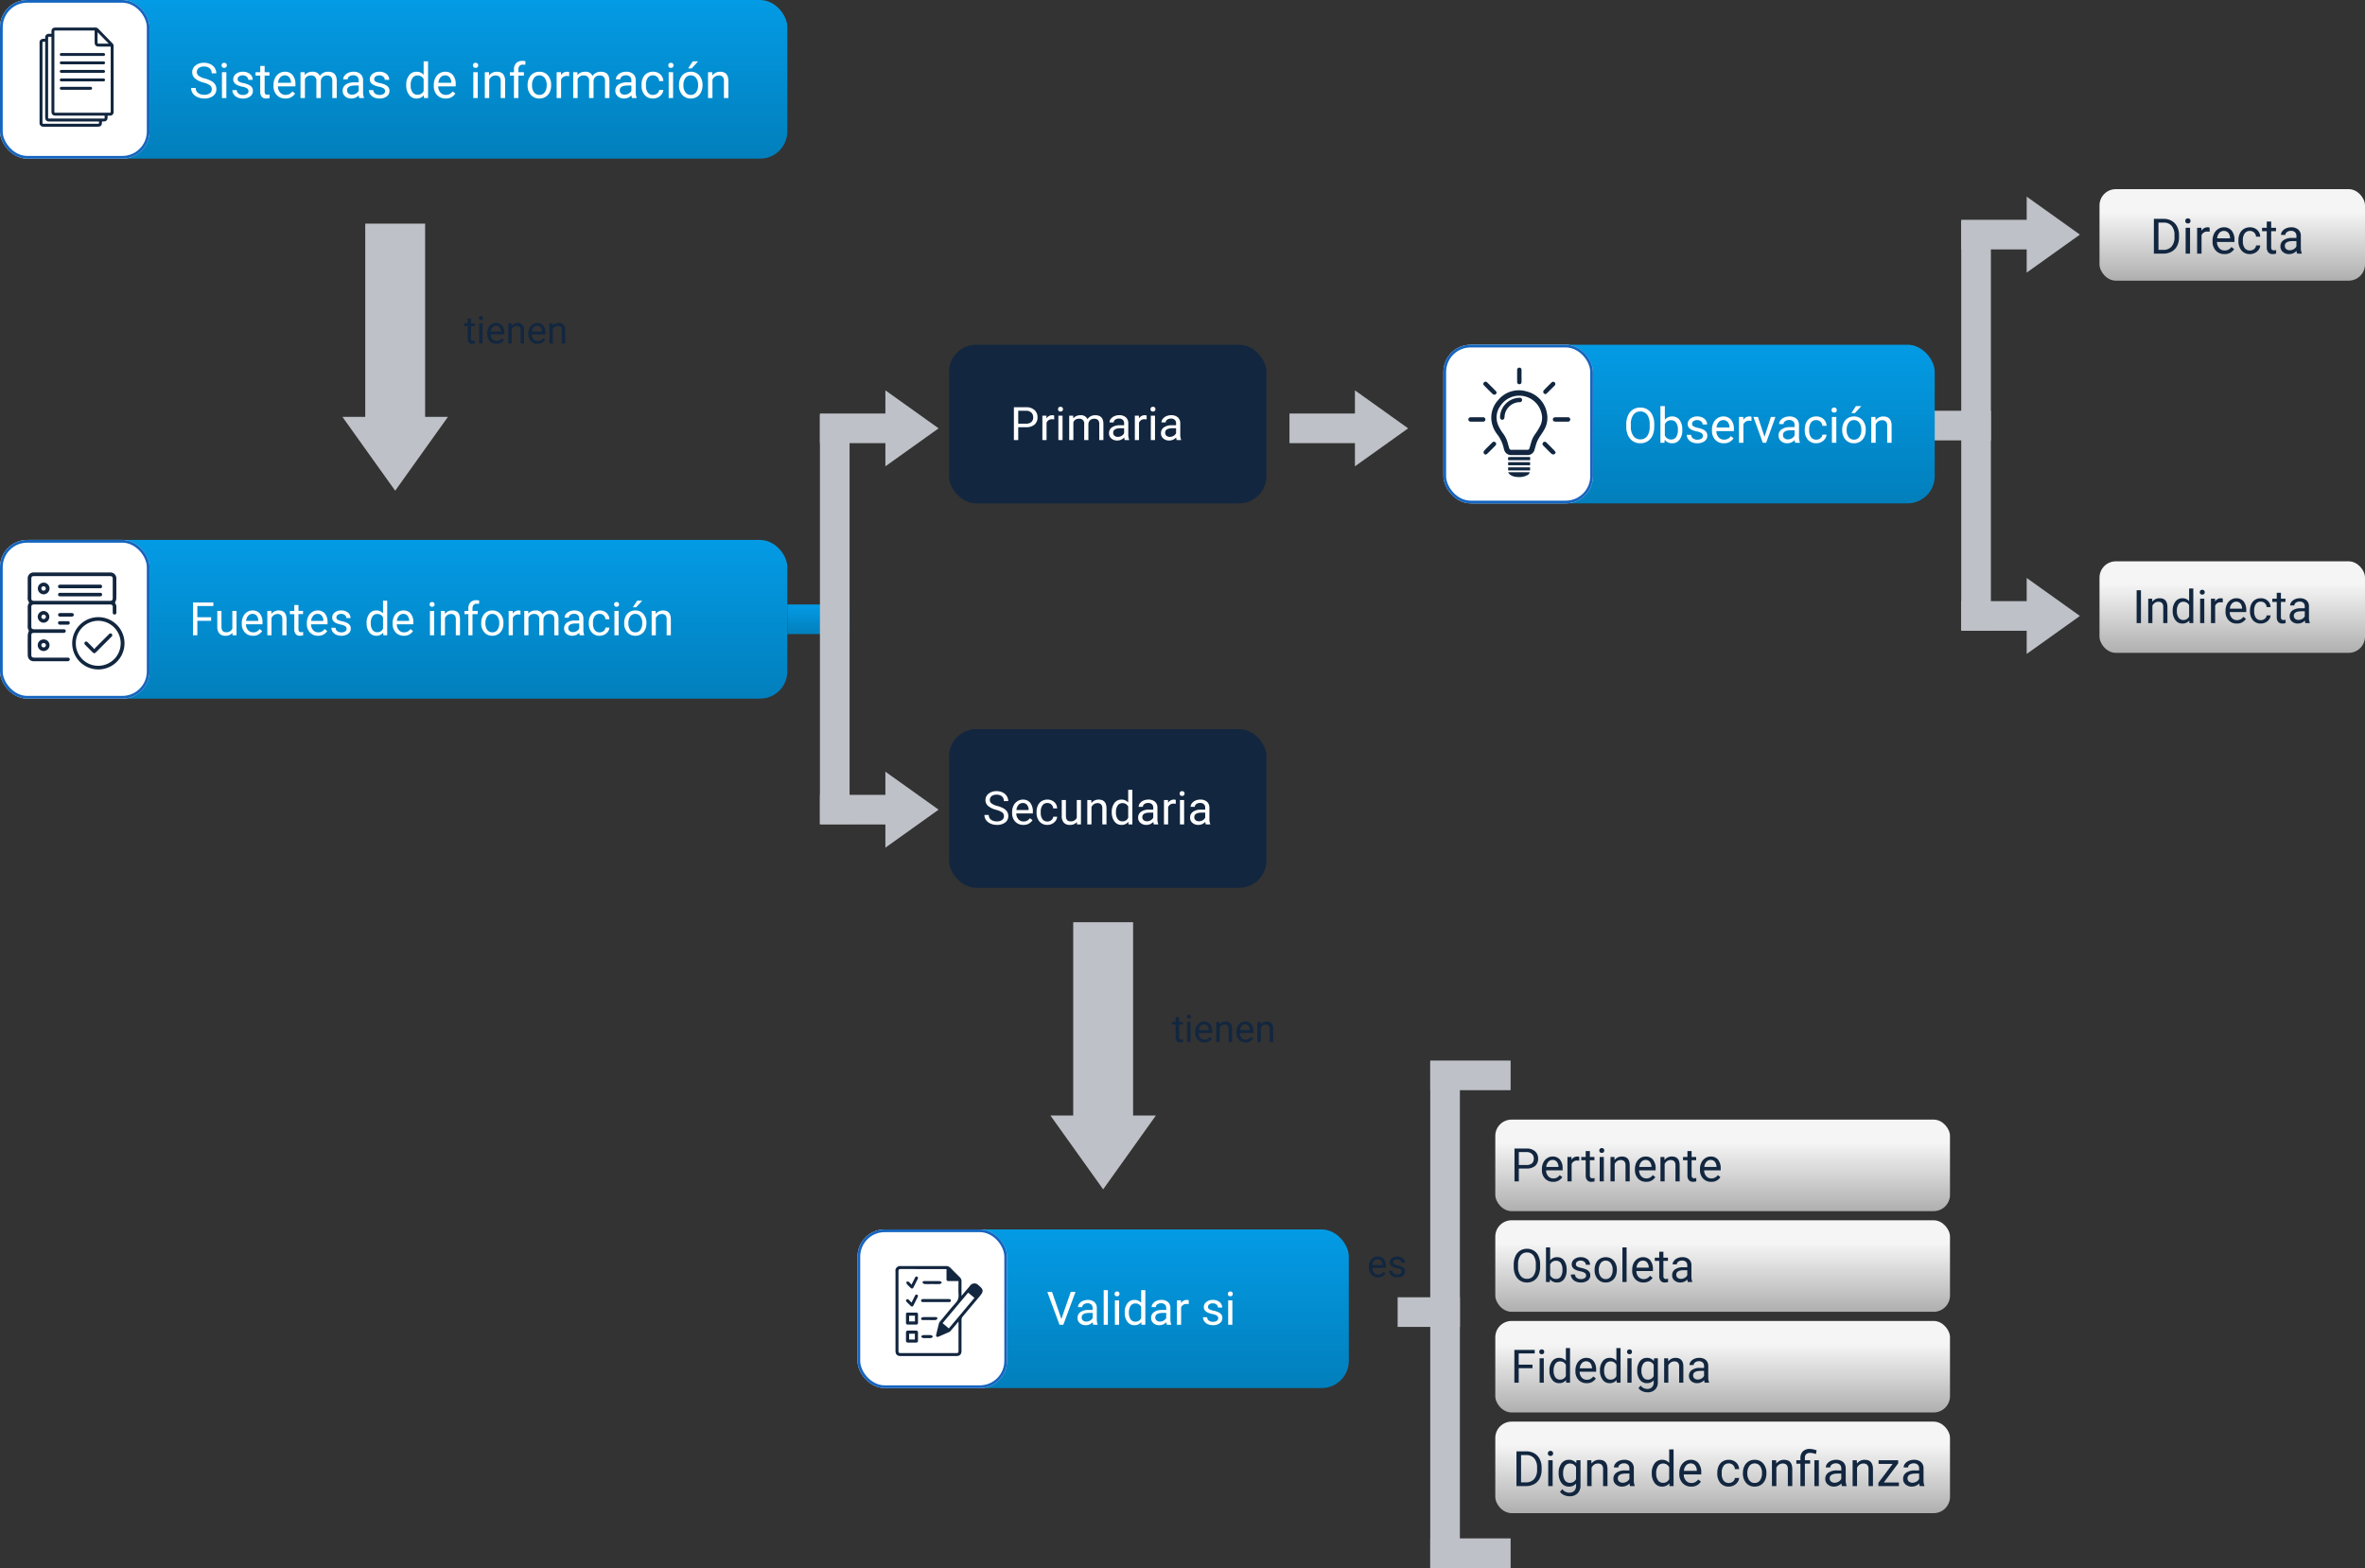 <svg xmlns="http://www.w3.org/2000/svg" xmlns:xlink="http://www.w3.org/1999/xlink" width="870.375" height="577.238" viewBox="0 0 870.375 577.238">
  <rect x="0" y="0" width="870.375" height="577.238" fill="#333333" stroke="none"/>
  <defs>
    <linearGradient id="linear-gradient" x1="0.5" x2="0.5" y2="1" gradientUnits="objectBoundingBox">
      <stop offset="0" stop-color="#039be5"/>
      <stop offset="1" stop-color="#027fbc"/>
    </linearGradient>
    <linearGradient id="linear-gradient-5" x1="0.5" x2="0.5" y2="1" gradientUnits="objectBoundingBox">
      <stop offset="0" stop-color="#f5f5f5"/>
      <stop offset="0.25" stop-color="#f5f5f5"/>
      <stop offset="1" stop-color="#afafaf"/>
    </linearGradient>
  </defs>
  <g id="conceptual1" transform="translate(-333.5 -4171)">
    <path id="Unión_51" data-name="Unión 51" d="M0,0H22.912V10.906H0Z" transform="translate(1043.277 4322.214)" fill="#bec1c7"/>
    <path id="Unión_52" data-name="Unión 52" d="M0,0H150.6V10.906H0Z" transform="translate(1066.188 4252.37) rotate(90)" fill="#bec1c7"/>
    <path id="Unión_49" data-name="Unión 49" d="M0,0H29.571V10.906H0Z" transform="translate(1084.853 4262.821) rotate(180)" fill="#bec1c7"/>
    <path id="Unión_48" data-name="Unión 48" d="M0,0H29.571V10.906H0Z" transform="translate(1084.853 4403.205) rotate(180)" fill="#bec1c7"/>
    <path id="Unión_50" data-name="Unión 50" d="M19.583,13.983,0,27.969V0Z" transform="translate(1079.369 4243.385)" fill="#bec1c7"/>
    <path id="Unión_47" data-name="Unión 47" d="M19.583,13.983,0,27.969V0Z" transform="translate(1079.369 4383.768)" fill="#bec1c7"/>
    <path id="Unión_41" data-name="Unión 41" d="M0,0H22.912V10.906H0Z" transform="translate(847.864 4648.572)" fill="#bec1c7"/>
    <path id="Unión_42" data-name="Unión 42" d="M0,0H186.118V10.906H0Z" transform="translate(870.775 4561.881) rotate(90)" fill="#bec1c7"/>
    <path id="Unión_44" data-name="Unión 44" d="M0,0H29.571V10.906H0Z" transform="translate(889.44 4572.333) rotate(180)" fill="#bec1c7"/>
    <path id="Unión_40" data-name="Unión 40" d="M0,0H29.571V10.906H0Z" transform="translate(889.44 4748.238) rotate(180)" fill="#bec1c7"/>
    <rect id="Rectángulo_37079" data-name="Rectángulo 37079" width="288.628" height="58.399" rx="10" transform="translate(334.623 4171)" fill="url(#linear-gradient)"/>
    <rect id="Rectángulo_37089" data-name="Rectángulo 37089" width="116.799" height="58.399" rx="10" transform="translate(682.773 4297.906)" fill="#12263f"/>
    <rect id="Rectángulo_37092" data-name="Rectángulo 37092" width="116.799" height="58.399" rx="10" transform="translate(682.773 4439.413)" fill="#12263f"/>
    <rect id="Rectángulo_37082" data-name="Rectángulo 37082" width="288.628" height="58.399" rx="10" transform="translate(334.623 4369.782)" fill="url(#linear-gradient)"/>
    <rect id="Rectángulo_37093" data-name="Rectángulo 37093" width="179.69" height="58.399" rx="10" transform="translate(650.204 4623.595)" fill="url(#linear-gradient)"/>
    <rect id="Rectángulo_37104" data-name="Rectángulo 37104" width="179.69" height="58.399" rx="10" transform="translate(865.833 4297.906)" fill="url(#linear-gradient)"/>
    <rect id="Rectángulo_37099" data-name="Rectángulo 37099" width="167.337" height="33.692" rx="6" transform="translate(883.802 4583.165)" fill="url(#linear-gradient-5)"/>
    <rect id="Rectángulo_37110" data-name="Rectángulo 37110" width="97.707" height="33.692" rx="6" transform="translate(1106.168 4240.63)" fill="url(#linear-gradient-5)"/>
    <rect id="Rectángulo_37111" data-name="Rectángulo 37111" width="97.707" height="33.692" rx="6" transform="translate(1106.168 4377.644)" fill="url(#linear-gradient-5)"/>
    <rect id="Rectángulo_37102" data-name="Rectángulo 37102" width="167.337" height="33.692" rx="6" transform="translate(883.802 4657.287)" fill="url(#linear-gradient-5)"/>
    <rect id="Rectángulo_37100" data-name="Rectángulo 37100" width="167.337" height="33.692" rx="6" transform="translate(883.802 4620.226)" fill="url(#linear-gradient-5)"/>
    <rect id="Rectángulo_37101" data-name="Rectángulo 37101" width="167.337" height="33.692" rx="6" transform="translate(883.802 4694.348)" fill="url(#linear-gradient-5)"/>
    <g id="Rectángulo_37080" data-name="Rectángulo 37080" transform="translate(333.5 4171)" fill="#fff" stroke="#1565c0" stroke-width="1">
      <rect width="55.03" height="58.399" rx="10" stroke="none"/>
      <rect x="0.5" y="0.5" width="54.03" height="57.399" rx="9.5" fill="none"/>
    </g>
    <g id="Rectángulo_37083" data-name="Rectángulo 37083" transform="translate(333.5 4369.782)" fill="#fff" stroke="#1565c0" stroke-width="1">
      <rect width="55.03" height="58.399" rx="10" stroke="none"/>
      <rect x="0.5" y="0.5" width="54.03" height="57.399" rx="9.5" fill="none"/>
    </g>
    <g id="Rectángulo_37094" data-name="Rectángulo 37094" transform="translate(649.081 4623.595)" fill="#fff" stroke="#1565c0" stroke-width="1">
      <rect width="55.03" height="58.399" rx="10" stroke="none"/>
      <rect x="0.5" y="0.5" width="54.03" height="57.399" rx="9.5" fill="none"/>
    </g>
    <g id="Rectángulo_37105" data-name="Rectángulo 37105" transform="translate(864.71 4297.906)" fill="#fff" stroke="#1565c0" stroke-width="1">
      <rect width="55.03" height="58.399" rx="10" stroke="none"/>
      <rect x="0.5" y="0.5" width="54.03" height="57.399" rx="9.5" fill="none"/>
    </g>
    <path id="Trazado_183582" data-name="Trazado 183582" d="M5.256-5.7A7.935,7.935,0,0,1,2.1-7.238a2.93,2.93,0,0,1-.989-2.246,3.1,3.1,0,0,1,1.208-2.5,4.8,4.8,0,0,1,3.142-.989,5.243,5.243,0,0,1,2.351.51,3.866,3.866,0,0,1,1.6,1.406A3.6,3.6,0,0,1,9.976-9.1h-1.7a2.34,2.34,0,0,0-.738-1.83,3,3,0,0,0-2.083-.666,3.074,3.074,0,0,0-1.947.55,1.836,1.836,0,0,0-.7,1.528A1.652,1.652,0,0,0,3.476-8.19,6.509,6.509,0,0,0,5.735-7.2a10.481,10.481,0,0,1,2.5.99A3.788,3.788,0,0,1,9.567-4.948,3.219,3.219,0,0,1,10-3.252,2.99,2.99,0,0,1,8.789-.76,5.171,5.171,0,0,1,5.546.176,6.015,6.015,0,0,1,3.085-.33,4.142,4.142,0,0,1,1.323-1.714a3.378,3.378,0,0,1-.62-2H2.4a2.2,2.2,0,0,0,.857,1.833,3.608,3.608,0,0,0,2.29.672,3.317,3.317,0,0,0,2.048-.545,1.77,1.77,0,0,0,.712-1.485,1.738,1.738,0,0,0-.659-1.455A7.6,7.6,0,0,0,5.256-5.7ZM13.676,0H12.05V-9.51h1.626ZM11.918-12.032a.971.971,0,0,1,.242-.668.907.907,0,0,1,.716-.272.922.922,0,0,1,.721.272.96.96,0,0,1,.246.668.929.929,0,0,1-.246.659.938.938,0,0,1-.721.264.924.924,0,0,1-.716-.264A.938.938,0,0,1,11.918-12.032Zm9.9,9.51a1.2,1.2,0,0,0-.5-1.024,4.78,4.78,0,0,0-1.731-.628,8.186,8.186,0,0,1-1.96-.633,2.788,2.788,0,0,1-1.072-.879A2.1,2.1,0,0,1,16.207-6.9,2.467,2.467,0,0,1,17.2-8.877a3.861,3.861,0,0,1,2.527-.809,3.974,3.974,0,0,1,2.624.835,2.652,2.652,0,0,1,1.006,2.136H21.718a1.468,1.468,0,0,0-.567-1.151,2.124,2.124,0,0,0-1.428-.483,2.223,2.223,0,0,0-1.389.387,1.217,1.217,0,0,0-.5,1.011.986.986,0,0,0,.466.888,5.731,5.731,0,0,0,1.683.571,8.77,8.77,0,0,1,1.973.65,2.878,2.878,0,0,1,1.121.91,2.237,2.237,0,0,1,.365,1.3,2.434,2.434,0,0,1-1.02,2.043,4.277,4.277,0,0,1-2.646.769,4.789,4.789,0,0,1-2.021-.4,3.288,3.288,0,0,1-1.375-1.129,2.722,2.722,0,0,1-.5-1.569h1.626a1.683,1.683,0,0,0,.655,1.3,2.54,2.54,0,0,0,1.613.479,2.622,2.622,0,0,0,1.481-.374A1.148,1.148,0,0,0,21.814-2.522Zm5.95-9.29v2.3H29.54v1.257H27.765v5.9A1.32,1.32,0,0,0,28-1.49a1,1,0,0,0,.809.286,3.937,3.937,0,0,0,.773-.105V0a4.742,4.742,0,0,1-1.248.175,2.025,2.025,0,0,1-1.644-.659,2.832,2.832,0,0,1-.554-1.872v-5.9H24.407V-9.51h1.731v-2.3ZM35.385.176a4.155,4.155,0,0,1-3.146-1.27,4.714,4.714,0,0,1-1.213-3.4v-.3a5.707,5.707,0,0,1,.541-2.527,4.217,4.217,0,0,1,1.512-1.74,3.8,3.8,0,0,1,2.1-.628,3.562,3.562,0,0,1,2.883,1.222,5.289,5.289,0,0,1,1.028,3.5v.677H32.651a3.38,3.38,0,0,0,.822,2.272,2.583,2.583,0,0,0,2,.866A2.832,2.832,0,0,0,36.932-1.5a3.666,3.666,0,0,0,1.046-.932l.993.773A3.993,3.993,0,0,1,35.385.176Zm-.2-8.525a2.169,2.169,0,0,0-1.652.716A3.482,3.482,0,0,0,32.7-5.625h4.764v-.123a3.1,3.1,0,0,0-.668-1.92A2.042,2.042,0,0,0,35.183-8.35ZM42.5-9.51l.044,1.055a3.512,3.512,0,0,1,2.821-1.23,2.719,2.719,0,0,1,2.716,1.529A3.6,3.6,0,0,1,49.32-9.264a3.647,3.647,0,0,1,1.8-.422q3.129,0,3.182,3.313V0H52.673V-6.275A2.184,2.184,0,0,0,52.207-7.8a2.051,2.051,0,0,0-1.564-.505,2.156,2.156,0,0,0-1.5.541,2.193,2.193,0,0,0-.694,1.455V0H46.811V-6.231a1.814,1.814,0,0,0-2.03-2.074,2.175,2.175,0,0,0-2.188,1.362V0H40.966V-9.51ZM62.622,0a3.416,3.416,0,0,1-.229-1A3.628,3.628,0,0,1,59.687.176a3.357,3.357,0,0,1-2.307-.8,2.573,2.573,0,0,1-.9-2.017,2.688,2.688,0,0,1,1.129-2.307,5.325,5.325,0,0,1,3.177-.822h1.582v-.747a1.826,1.826,0,0,0-.51-1.358,2.049,2.049,0,0,0-1.5-.505,2.371,2.371,0,0,0-1.459.439,1.3,1.3,0,0,0-.589,1.063H56.672a2.244,2.244,0,0,1,.505-1.375A3.449,3.449,0,0,1,58.548-9.3a4.613,4.613,0,0,1,1.9-.387,3.759,3.759,0,0,1,2.575.822A2.964,2.964,0,0,1,63.993-6.6v4.377a5.351,5.351,0,0,0,.334,2.083V0Zm-2.7-1.239a2.858,2.858,0,0,0,1.45-.4,2.392,2.392,0,0,0,.993-1.028V-4.614H61.093q-2.988,0-2.988,1.749a1.48,1.48,0,0,0,.51,1.2A1.959,1.959,0,0,0,59.924-1.239ZM72.079-2.522a1.2,1.2,0,0,0-.5-1.024,4.78,4.78,0,0,0-1.731-.628,8.186,8.186,0,0,1-1.96-.633,2.788,2.788,0,0,1-1.072-.879A2.1,2.1,0,0,1,66.472-6.9a2.467,2.467,0,0,1,.989-1.978,3.861,3.861,0,0,1,2.527-.809,3.974,3.974,0,0,1,2.624.835,2.652,2.652,0,0,1,1.006,2.136H71.982a1.468,1.468,0,0,0-.567-1.151,2.124,2.124,0,0,0-1.428-.483,2.223,2.223,0,0,0-1.389.387,1.217,1.217,0,0,0-.5,1.011.986.986,0,0,0,.466.888,5.731,5.731,0,0,0,1.683.571,8.77,8.77,0,0,1,1.973.65,2.878,2.878,0,0,1,1.121.91,2.237,2.237,0,0,1,.365,1.3,2.434,2.434,0,0,1-1.02,2.043A4.277,4.277,0,0,1,70.04.176a4.789,4.789,0,0,1-2.021-.4,3.288,3.288,0,0,1-1.375-1.129,2.722,2.722,0,0,1-.5-1.569h1.626a1.683,1.683,0,0,0,.655,1.3,2.54,2.54,0,0,0,1.613.479,2.622,2.622,0,0,0,1.481-.374A1.148,1.148,0,0,0,72.079-2.522Zm7.8-2.312a5.571,5.571,0,0,1,1.037-3.52,3.28,3.28,0,0,1,2.716-1.332,3.3,3.3,0,0,1,2.646,1.143V-13.5h1.626V0H86.414l-.079-1.02a3.311,3.311,0,0,1-2.716,1.2,3.248,3.248,0,0,1-2.694-1.354,5.634,5.634,0,0,1-1.042-3.533Zm1.626.185a4.218,4.218,0,0,0,.668,2.531,2.159,2.159,0,0,0,1.846.914,2.372,2.372,0,0,0,2.259-1.389V-6.961a2.39,2.39,0,0,0-2.241-1.345,2.17,2.17,0,0,0-1.863.923A4.644,4.644,0,0,0,81.51-4.649ZM94.377.176a4.155,4.155,0,0,1-3.146-1.27,4.714,4.714,0,0,1-1.213-3.4v-.3a5.707,5.707,0,0,1,.541-2.527,4.217,4.217,0,0,1,1.512-1.74,3.8,3.8,0,0,1,2.1-.628,3.562,3.562,0,0,1,2.883,1.222,5.289,5.289,0,0,1,1.028,3.5v.677H91.644a3.38,3.38,0,0,0,.822,2.272,2.583,2.583,0,0,0,2,.866A2.832,2.832,0,0,0,95.924-1.5a3.666,3.666,0,0,0,1.046-.932l.993.773A3.993,3.993,0,0,1,94.377.176Zm-.2-8.525a2.169,2.169,0,0,0-1.652.716A3.482,3.482,0,0,0,91.7-5.625H96.46v-.123a3.1,3.1,0,0,0-.668-1.92A2.042,2.042,0,0,0,94.175-8.35ZM106.189,0h-1.626V-9.51h1.626Zm-1.758-12.032a.971.971,0,0,1,.242-.668.907.907,0,0,1,.716-.272.922.922,0,0,1,.721.272.96.96,0,0,1,.246.668.929.929,0,0,1-.246.659.938.938,0,0,1-.721.264.924.924,0,0,1-.716-.264A.938.938,0,0,1,104.432-12.032Zm5.9,2.522.053,1.2a3.465,3.465,0,0,1,2.848-1.371q3.015,0,3.041,3.4V0h-1.626V-6.293a2.189,2.189,0,0,0-.47-1.521,1.884,1.884,0,0,0-1.437-.492,2.347,2.347,0,0,0-1.389.422,2.865,2.865,0,0,0-.932,1.107V0h-1.626V-9.51ZM119.522,0V-8.253h-1.5V-9.51h1.5v-.976a3.238,3.238,0,0,1,.817-2.364,3.088,3.088,0,0,1,2.312-.835,4.293,4.293,0,0,1,1.116.148l-.088,1.311a4.67,4.67,0,0,0-.879-.079,1.586,1.586,0,0,0-1.222.463,1.877,1.877,0,0,0-.431,1.327V-9.51h2.03v1.257h-2.03V0Zm5.019-4.843a5.617,5.617,0,0,1,.549-2.514,4.1,4.1,0,0,1,1.529-1.723,4.163,4.163,0,0,1,2.237-.606A4.01,4.01,0,0,1,132-8.341a5.174,5.174,0,0,1,1.2,3.577v.114a5.666,5.666,0,0,1-.532,2.492,4.038,4.038,0,0,1-1.521,1.718,4.211,4.211,0,0,1-2.272.615,4,4,0,0,1-3.133-1.345,5.147,5.147,0,0,1-1.2-3.56Zm1.635.193a4.068,4.068,0,0,0,.734,2.54,2.349,2.349,0,0,0,1.964.958,2.335,2.335,0,0,0,1.969-.971,4.449,4.449,0,0,0,.729-2.72,4.061,4.061,0,0,0-.743-2.536,2.361,2.361,0,0,0-1.973-.971,2.335,2.335,0,0,0-1.942.958A4.416,4.416,0,0,0,126.176-4.649Zm13.658-3.4a4.873,4.873,0,0,0-.8-.062,2.143,2.143,0,0,0-2.171,1.362V0h-1.626V-9.51h1.582l.026,1.1a2.532,2.532,0,0,1,2.268-1.274,1.661,1.661,0,0,1,.721.123Zm3.023-1.459.044,1.055a3.512,3.512,0,0,1,2.821-1.23,2.719,2.719,0,0,1,2.716,1.529,3.6,3.6,0,0,1,1.235-1.107,3.647,3.647,0,0,1,1.8-.422q3.129,0,3.182,3.313V0h-1.626V-6.275a2.184,2.184,0,0,0-.466-1.525A2.051,2.051,0,0,0,151-8.306a2.156,2.156,0,0,0-1.5.541,2.193,2.193,0,0,0-.694,1.455V0h-1.635V-6.231a1.814,1.814,0,0,0-2.03-2.074,2.175,2.175,0,0,0-2.188,1.362V0h-1.626V-9.51ZM162.976,0a3.416,3.416,0,0,1-.229-1A3.628,3.628,0,0,1,160.04.176a3.357,3.357,0,0,1-2.307-.8,2.573,2.573,0,0,1-.9-2.017,2.688,2.688,0,0,1,1.129-2.307,5.325,5.325,0,0,1,3.177-.822h1.582v-.747a1.826,1.826,0,0,0-.51-1.358,2.049,2.049,0,0,0-1.5-.505,2.371,2.371,0,0,0-1.459.439,1.3,1.3,0,0,0-.589,1.063h-1.635a2.244,2.244,0,0,1,.505-1.375A3.449,3.449,0,0,1,158.9-9.3a4.613,4.613,0,0,1,1.9-.387,3.759,3.759,0,0,1,2.575.822,2.964,2.964,0,0,1,.967,2.263v4.377a5.351,5.351,0,0,0,.334,2.083V0Zm-2.7-1.239a2.858,2.858,0,0,0,1.45-.4,2.392,2.392,0,0,0,.993-1.028V-4.614h-1.274q-2.988,0-2.988,1.749a1.48,1.48,0,0,0,.51,1.2A1.959,1.959,0,0,0,160.277-1.239Zm10.433.088a2.342,2.342,0,0,0,1.521-.527A1.855,1.855,0,0,0,172.951-3h1.538a2.949,2.949,0,0,1-.562,1.556,3.7,3.7,0,0,1-1.384,1.178,3.994,3.994,0,0,1-1.833.439,3.918,3.918,0,0,1-3.089-1.3,5.163,5.163,0,0,1-1.147-3.546v-.272a5.725,5.725,0,0,1,.51-2.47,3.883,3.883,0,0,1,1.463-1.679,4.157,4.157,0,0,1,2.254-.6,3.814,3.814,0,0,1,2.659.958,3.424,3.424,0,0,1,1.129,2.487h-1.538a2.241,2.241,0,0,0-.7-1.516A2.174,2.174,0,0,0,170.7-8.35a2.276,2.276,0,0,0-1.92.892,4.19,4.19,0,0,0-.681,2.58v.308a4.106,4.106,0,0,0,.677,2.531A2.287,2.287,0,0,0,170.71-1.151ZM178.084,0h-1.626V-9.51h1.626Zm-1.758-12.032a.971.971,0,0,1,.242-.668.907.907,0,0,1,.716-.272A.922.922,0,0,1,178-12.7a.96.96,0,0,1,.246.668.929.929,0,0,1-.246.659.938.938,0,0,1-.721.264.924.924,0,0,1-.716-.264A.938.938,0,0,1,176.326-12.032Zm3.929,7.189a5.617,5.617,0,0,1,.549-2.514,4.1,4.1,0,0,1,1.529-1.723,4.163,4.163,0,0,1,2.237-.606,4.01,4.01,0,0,1,3.142,1.345,5.174,5.174,0,0,1,1.2,3.577v.114a5.666,5.666,0,0,1-.532,2.492A4.038,4.038,0,0,1,186.86-.439a4.211,4.211,0,0,1-2.272.615,4,4,0,0,1-3.133-1.345,5.147,5.147,0,0,1-1.2-3.56Zm1.635.193a4.068,4.068,0,0,0,.734,2.54,2.349,2.349,0,0,0,1.964.958,2.335,2.335,0,0,0,1.969-.971,4.449,4.449,0,0,0,.729-2.72,4.061,4.061,0,0,0-.743-2.536,2.361,2.361,0,0,0-1.973-.971,2.335,2.335,0,0,0-1.942.958A4.416,4.416,0,0,0,181.89-4.649Zm3.419-8.851h1.969l-2.355,2.584-1.31,0Zm7.181,3.99.053,1.2a3.465,3.465,0,0,1,2.848-1.371q3.015,0,3.041,3.4V0H196.8V-6.293a2.189,2.189,0,0,0-.47-1.521,1.884,1.884,0,0,0-1.437-.492,2.347,2.347,0,0,0-1.389.422,2.865,2.865,0,0,0-.932,1.107V0h-1.626V-9.51Z" transform="translate(403.13 4207.092)" fill="#fff"/>
    <path id="Trazado_183581" data-name="Trazado 183581" d="M3-4.731V0H1.4V-12.086H5.86a4.478,4.478,0,0,1,3.109,1.013,3.433,3.433,0,0,1,1.125,2.681,3.388,3.388,0,0,1-1.1,2.71,4.678,4.678,0,0,1-3.15.95Zm0-1.3H5.86a2.863,2.863,0,0,0,1.959-.6A2.2,2.2,0,0,0,8.5-8.38a2.277,2.277,0,0,0-.681-1.73,2.682,2.682,0,0,0-1.868-.674H3ZM16.228-7.6a4.6,4.6,0,0,0-.755-.058,2.024,2.024,0,0,0-2.05,1.287V0H11.887V-8.981h1.494l.025,1.038a2.391,2.391,0,0,1,2.142-1.2,1.569,1.569,0,0,1,.681.116ZM19.308,0H17.772V-8.981h1.536Zm-1.66-11.364a.917.917,0,0,1,.228-.631.857.857,0,0,1,.677-.257.87.87,0,0,1,.681.257.907.907,0,0,1,.232.631.877.877,0,0,1-.232.623.886.886,0,0,1-.681.249.872.872,0,0,1-.677-.249A.886.886,0,0,1,17.647-11.364Zm5.562,2.382.042,1a3.317,3.317,0,0,1,2.665-1.162A2.568,2.568,0,0,1,28.48-7.7a3.4,3.4,0,0,1,1.166-1.046,3.445,3.445,0,0,1,1.7-.4q2.955,0,3,3.129V0H32.813V-5.927a2.062,2.062,0,0,0-.44-1.44A1.937,1.937,0,0,0,30.9-7.844a2.036,2.036,0,0,0-1.419.51A2.071,2.071,0,0,0,28.82-5.96V0H27.276V-5.885a1.713,1.713,0,0,0-1.917-1.959,2.055,2.055,0,0,0-2.067,1.287V0H21.756V-8.981ZM42.209,0a3.226,3.226,0,0,1-.216-.946A3.426,3.426,0,0,1,39.437.166a3.17,3.17,0,0,1-2.179-.751,2.43,2.43,0,0,1-.851-1.905,2.539,2.539,0,0,1,1.067-2.179,5.029,5.029,0,0,1,3-.776h1.494v-.706a1.725,1.725,0,0,0-.481-1.282,1.935,1.935,0,0,0-1.419-.477A2.239,2.239,0,0,0,38.69-7.5a1.223,1.223,0,0,0-.556,1H36.59a2.119,2.119,0,0,1,.477-1.3,3.258,3.258,0,0,1,1.295-.992,4.356,4.356,0,0,1,1.8-.365,3.551,3.551,0,0,1,2.432.776A2.8,2.8,0,0,1,43.5-6.234V-2.1A5.054,5.054,0,0,0,43.82-.133V0ZM39.661-1.17a2.7,2.7,0,0,0,1.37-.374,2.259,2.259,0,0,0,.938-.971V-4.358h-1.2q-2.822,0-2.822,1.652a1.4,1.4,0,0,0,.481,1.129A1.85,1.85,0,0,0,39.661-1.17ZM50.253-7.6a4.6,4.6,0,0,0-.755-.058,2.024,2.024,0,0,0-2.05,1.287V0H45.912V-8.981h1.494l.025,1.038a2.391,2.391,0,0,1,2.142-1.2,1.569,1.569,0,0,1,.681.116ZM53.333,0H51.8V-8.981h1.536Zm-1.66-11.364a.917.917,0,0,1,.228-.631.857.857,0,0,1,.677-.257.87.87,0,0,1,.681.257.907.907,0,0,1,.232.631.877.877,0,0,1-.232.623.886.886,0,0,1-.681.249.872.872,0,0,1-.677-.249A.886.886,0,0,1,51.672-11.364ZM61.334,0a3.226,3.226,0,0,1-.216-.946A3.426,3.426,0,0,1,58.562.166a3.17,3.17,0,0,1-2.179-.751,2.43,2.43,0,0,1-.851-1.905A2.539,2.539,0,0,1,56.6-4.669a5.029,5.029,0,0,1,3-.776h1.494v-.706a1.725,1.725,0,0,0-.481-1.282,1.935,1.935,0,0,0-1.419-.477,2.239,2.239,0,0,0-1.378.415,1.223,1.223,0,0,0-.556,1H55.715a2.119,2.119,0,0,1,.477-1.3,3.258,3.258,0,0,1,1.295-.992,4.356,4.356,0,0,1,1.8-.365,3.551,3.551,0,0,1,2.432.776,2.8,2.8,0,0,1,.913,2.137V-2.1a5.054,5.054,0,0,0,.315,1.967V0ZM58.786-1.17a2.7,2.7,0,0,0,1.37-.374,2.259,2.259,0,0,0,.938-.971V-4.358h-1.2q-2.822,0-2.822,1.652a1.4,1.4,0,0,0,.481,1.129A1.85,1.85,0,0,0,58.786-1.17Z" transform="translate(705.234 4332.999)" fill="#fff"/>
    <path id="Trazado_183580" data-name="Trazado 183580" d="M4.964-5.387A7.494,7.494,0,0,1,1.98-6.836a2.768,2.768,0,0,1-.934-2.121,2.923,2.923,0,0,1,1.141-2.362,4.536,4.536,0,0,1,2.968-.934,4.951,4.951,0,0,1,2.22.481,3.651,3.651,0,0,1,1.511,1.328,3.4,3.4,0,0,1,.535,1.851h-1.6a2.21,2.21,0,0,0-.7-1.729,2.835,2.835,0,0,0-1.967-.629,2.9,2.9,0,0,0-1.839.52,1.734,1.734,0,0,0-.66,1.443,1.56,1.56,0,0,0,.627,1.252A6.147,6.147,0,0,0,5.416-6.8a9.9,9.9,0,0,1,2.357.935A3.577,3.577,0,0,1,9.035-4.673a3.04,3.04,0,0,1,.411,1.6A2.824,2.824,0,0,1,8.3-.718,4.884,4.884,0,0,1,5.238.166,5.681,5.681,0,0,1,2.914-.311,3.911,3.911,0,0,1,1.249-1.619,3.191,3.191,0,0,1,.664-3.5h1.6a2.082,2.082,0,0,0,.809,1.731,3.408,3.408,0,0,0,2.162.635,3.133,3.133,0,0,0,1.934-.515,1.672,1.672,0,0,0,.672-1.4,1.641,1.641,0,0,0-.623-1.374A7.178,7.178,0,0,0,4.964-5.387ZM14.975.166A3.924,3.924,0,0,1,12-1.033a4.452,4.452,0,0,1-1.146-3.208v-.282a5.39,5.39,0,0,1,.51-2.386A3.982,3.982,0,0,1,12.8-8.554a3.59,3.59,0,0,1,1.988-.594,3.364,3.364,0,0,1,2.723,1.154,5,5,0,0,1,.971,3.3v.639H12.393a3.193,3.193,0,0,0,.776,2.146,2.44,2.44,0,0,0,1.888.818,2.675,2.675,0,0,0,1.378-.332,3.462,3.462,0,0,0,.988-.88l.938.73A3.772,3.772,0,0,1,14.975.166Zm-.191-8.052a2.048,2.048,0,0,0-1.561.677,3.288,3.288,0,0,0-.78,1.9h4.5v-.116a2.925,2.925,0,0,0-.631-1.814A1.928,1.928,0,0,0,14.784-7.886Zm9.073,6.8a2.212,2.212,0,0,0,1.436-.5,1.752,1.752,0,0,0,.681-1.245h1.453a2.785,2.785,0,0,1-.531,1.469A3.5,3.5,0,0,1,25.587-.249a3.772,3.772,0,0,1-1.731.415,3.7,3.7,0,0,1-2.918-1.224,4.877,4.877,0,0,1-1.083-3.349v-.257A5.407,5.407,0,0,1,20.337-7a3.667,3.667,0,0,1,1.382-1.585,3.926,3.926,0,0,1,2.129-.564,3.6,3.6,0,0,1,2.511.9,3.234,3.234,0,0,1,1.067,2.349H25.973a2.116,2.116,0,0,0-.66-1.432,2.053,2.053,0,0,0-1.465-.56,2.149,2.149,0,0,0-1.814.843,3.957,3.957,0,0,0-.643,2.436v.291a3.878,3.878,0,0,0,.639,2.391A2.16,2.16,0,0,0,23.856-1.087Zm10.841.2A3.262,3.262,0,0,1,32.066.166a2.792,2.792,0,0,1-2.187-.834,3.611,3.611,0,0,1-.76-2.469V-8.981h1.536v5.8q0,2.042,1.66,2.042a2.3,2.3,0,0,0,2.341-1.312V-8.981h1.536V0H34.73Zm5.279-8.093.05,1.129a3.273,3.273,0,0,1,2.689-1.295q2.847,0,2.872,3.212V0H44.052V-5.943a2.068,2.068,0,0,0-.444-1.436,1.78,1.78,0,0,0-1.357-.465,2.216,2.216,0,0,0-1.312.4A2.706,2.706,0,0,0,40.06-6.4V0H38.524V-8.981ZM47.53-4.565A5.261,5.261,0,0,1,48.51-7.89a3.1,3.1,0,0,1,2.565-1.258,3.115,3.115,0,0,1,2.5,1.079V-12.75h1.536V0H53.7l-.075-.963A3.127,3.127,0,0,1,51.058.166a3.068,3.068,0,0,1-2.544-1.278,5.321,5.321,0,0,1-.984-3.337Zm1.536.174A3.984,3.984,0,0,0,49.7-2a2.039,2.039,0,0,0,1.743.863,2.24,2.24,0,0,0,2.133-1.312V-6.574a2.257,2.257,0,0,0-2.117-1.27,2.049,2.049,0,0,0-1.76.872A4.386,4.386,0,0,0,49.066-4.391ZM63.036,0a3.226,3.226,0,0,1-.216-.946A3.426,3.426,0,0,1,60.264.166a3.17,3.17,0,0,1-2.179-.751,2.43,2.43,0,0,1-.851-1.905A2.539,2.539,0,0,1,58.3-4.669a5.029,5.029,0,0,1,3-.776H62.8v-.706a1.725,1.725,0,0,0-.481-1.282,1.935,1.935,0,0,0-1.419-.477,2.239,2.239,0,0,0-1.378.415,1.223,1.223,0,0,0-.556,1H57.417a2.119,2.119,0,0,1,.477-1.3,3.258,3.258,0,0,1,1.295-.992,4.356,4.356,0,0,1,1.8-.365,3.551,3.551,0,0,1,2.432.776,2.8,2.8,0,0,1,.913,2.137V-2.1a5.054,5.054,0,0,0,.315,1.967V0ZM60.488-1.17a2.7,2.7,0,0,0,1.37-.374,2.259,2.259,0,0,0,.938-.971V-4.358h-1.2q-2.822,0-2.822,1.652a1.4,1.4,0,0,0,.481,1.129A1.85,1.85,0,0,0,60.488-1.17ZM71.08-7.6a4.6,4.6,0,0,0-.755-.058,2.024,2.024,0,0,0-2.05,1.287V0H66.738V-8.981h1.494l.025,1.038a2.391,2.391,0,0,1,2.142-1.2,1.569,1.569,0,0,1,.681.116ZM74.159,0H72.624V-8.981h1.536ZM72.5-11.364a.917.917,0,0,1,.228-.631.857.857,0,0,1,.677-.257.87.87,0,0,1,.681.257.907.907,0,0,1,.232.631.877.877,0,0,1-.232.623.886.886,0,0,1-.681.249.872.872,0,0,1-.677-.249A.886.886,0,0,1,72.5-11.364ZM82.161,0a3.226,3.226,0,0,1-.216-.946A3.426,3.426,0,0,1,79.389.166,3.17,3.17,0,0,1,77.21-.585a2.43,2.43,0,0,1-.851-1.905,2.539,2.539,0,0,1,1.067-2.179,5.029,5.029,0,0,1,3-.776H81.92v-.706a1.725,1.725,0,0,0-.481-1.282,1.935,1.935,0,0,0-1.419-.477,2.239,2.239,0,0,0-1.378.415,1.223,1.223,0,0,0-.556,1H76.542a2.119,2.119,0,0,1,.477-1.3,3.258,3.258,0,0,1,1.295-.992,4.356,4.356,0,0,1,1.8-.365,3.551,3.551,0,0,1,2.432.776,2.8,2.8,0,0,1,.913,2.137V-2.1a5.054,5.054,0,0,0,.315,1.967V0ZM79.613-1.17a2.7,2.7,0,0,0,1.37-.374,2.259,2.259,0,0,0,.938-.971V-4.358h-1.2q-2.822,0-2.822,1.652a1.4,1.4,0,0,0,.481,1.129A1.85,1.85,0,0,0,79.613-1.17Z" transform="translate(695.127 4474.504)" fill="#fff"/>
    <path id="Trazado_183572" data-name="Trazado 183572" d="M8.068-5.337H3V0H1.4V-12.086H8.89v1.3H3v4.142H8.068ZM15.921-.888A3.262,3.262,0,0,1,13.29.166,2.792,2.792,0,0,1,11.1-.668a3.611,3.611,0,0,1-.76-2.469V-8.981h1.536v5.8q0,2.042,1.66,2.042a2.3,2.3,0,0,0,2.341-1.312V-8.981h1.536V0H15.954ZM23.475.166a3.924,3.924,0,0,1-2.972-1.2,4.452,4.452,0,0,1-1.146-3.208v-.282a5.39,5.39,0,0,1,.51-2.386A3.982,3.982,0,0,1,21.3-8.554a3.59,3.59,0,0,1,1.988-.594,3.364,3.364,0,0,1,2.723,1.154,5,5,0,0,1,.971,3.3v.639H20.893a3.193,3.193,0,0,0,.776,2.146,2.44,2.44,0,0,0,1.888.818,2.675,2.675,0,0,0,1.378-.332,3.462,3.462,0,0,0,.988-.88l.938.73A3.772,3.772,0,0,1,23.475.166Zm-.191-8.052a2.048,2.048,0,0,0-1.561.677,3.288,3.288,0,0,0-.78,1.9h4.5v-.116a2.925,2.925,0,0,0-.631-1.814A1.928,1.928,0,0,0,23.284-7.886Zm6.923-1.1.05,1.129a3.273,3.273,0,0,1,2.689-1.295q2.847,0,2.872,3.212V0H34.282V-5.943a2.068,2.068,0,0,0-.444-1.436,1.78,1.78,0,0,0-1.357-.465,2.216,2.216,0,0,0-1.312.4A2.706,2.706,0,0,0,30.29-6.4V0H28.754V-8.981Zm10.011-2.175v2.175h1.677v1.187H40.217v5.577a1.247,1.247,0,0,0,.224.81.943.943,0,0,0,.764.27,3.718,3.718,0,0,0,.73-.1V0a4.478,4.478,0,0,1-1.179.165A1.912,1.912,0,0,1,39.2-.457a2.675,2.675,0,0,1-.523-1.768v-5.57H37.046V-8.981h1.635v-2.175ZM47.414.166a3.924,3.924,0,0,1-2.972-1.2A4.452,4.452,0,0,1,43.3-4.242v-.282a5.39,5.39,0,0,1,.51-2.386,3.982,3.982,0,0,1,1.428-1.644,3.59,3.59,0,0,1,1.988-.594,3.364,3.364,0,0,1,2.723,1.154,5,5,0,0,1,.971,3.3v.639H44.833a3.193,3.193,0,0,0,.776,2.146,2.44,2.44,0,0,0,1.888.818,2.675,2.675,0,0,0,1.378-.332,3.462,3.462,0,0,0,.988-.88l.938.73A3.772,3.772,0,0,1,47.414.166Zm-.191-8.052a2.048,2.048,0,0,0-1.561.677,3.288,3.288,0,0,0-.78,1.9h4.5v-.116a2.925,2.925,0,0,0-.631-1.814A1.928,1.928,0,0,0,47.223-7.886Zm10.7,5.5a1.13,1.13,0,0,0-.469-.967,4.514,4.514,0,0,0-1.635-.594,7.731,7.731,0,0,1-1.851-.6,2.633,2.633,0,0,1-1.013-.83,1.986,1.986,0,0,1-.328-1.146,2.33,2.33,0,0,1,.934-1.868,3.647,3.647,0,0,1,2.386-.764,3.753,3.753,0,0,1,2.478.789,2.5,2.5,0,0,1,.95,2.017H57.832A1.386,1.386,0,0,0,57.3-7.429a2.006,2.006,0,0,0-1.349-.457,2.1,2.1,0,0,0-1.312.365,1.15,1.15,0,0,0-.473.955.932.932,0,0,0,.44.838,5.413,5.413,0,0,0,1.59.54,8.283,8.283,0,0,1,1.864.614,2.718,2.718,0,0,1,1.058.859,2.112,2.112,0,0,1,.344,1.224A2.3,2.3,0,0,1,58.5-.56,4.039,4.039,0,0,1,56,.166a4.523,4.523,0,0,1-1.909-.382,3.105,3.105,0,0,1-1.3-1.067,2.571,2.571,0,0,1-.469-1.482h1.536a1.59,1.59,0,0,0,.618,1.224A2.4,2.4,0,0,0,56-1.087a2.476,2.476,0,0,0,1.4-.353A1.084,1.084,0,0,0,57.923-2.382Zm7.371-2.183a5.261,5.261,0,0,1,.979-3.324,3.1,3.1,0,0,1,2.565-1.258,3.115,3.115,0,0,1,2.5,1.079V-12.75h1.536V0H71.461l-.075-.963A3.127,3.127,0,0,1,68.822.166a3.068,3.068,0,0,1-2.544-1.278,5.321,5.321,0,0,1-.984-3.337Zm1.536.174A3.984,3.984,0,0,0,67.46-2a2.039,2.039,0,0,0,1.743.863,2.24,2.24,0,0,0,2.133-1.312V-6.574a2.257,2.257,0,0,0-2.117-1.27,2.049,2.049,0,0,0-1.76.872A4.386,4.386,0,0,0,66.83-4.391ZM78.982.166a3.924,3.924,0,0,1-2.972-1.2,4.452,4.452,0,0,1-1.146-3.208v-.282a5.39,5.39,0,0,1,.51-2.386A3.982,3.982,0,0,1,76.8-8.554a3.59,3.59,0,0,1,1.988-.594,3.364,3.364,0,0,1,2.723,1.154,5,5,0,0,1,.971,3.3v.639H76.4a3.193,3.193,0,0,0,.776,2.146,2.44,2.44,0,0,0,1.888.818,2.675,2.675,0,0,0,1.378-.332,3.462,3.462,0,0,0,.988-.88l.938.73A3.772,3.772,0,0,1,78.982.166Zm-.191-8.052a2.048,2.048,0,0,0-1.561.677,3.288,3.288,0,0,0-.78,1.9h4.5v-.116a2.925,2.925,0,0,0-.631-1.814A1.928,1.928,0,0,0,78.791-7.886ZM90.138,0H88.6V-8.981h1.536Zm-1.66-11.364a.917.917,0,0,1,.228-.631.857.857,0,0,1,.677-.257.87.87,0,0,1,.681.257.907.907,0,0,1,.232.631.877.877,0,0,1-.232.623.886.886,0,0,1-.681.249.872.872,0,0,1-.677-.249A.886.886,0,0,1,88.478-11.364Zm5.57,2.382.05,1.129a3.273,3.273,0,0,1,2.689-1.295q2.847,0,2.872,3.212V0H98.124V-5.943a2.068,2.068,0,0,0-.444-1.436,1.78,1.78,0,0,0-1.357-.465,2.216,2.216,0,0,0-1.312.4,2.706,2.706,0,0,0-.88,1.046V0H92.6V-8.981ZM102.73,0V-7.794h-1.419V-8.981h1.419V-9.9a3.058,3.058,0,0,1,.772-2.233,2.916,2.916,0,0,1,2.183-.789,4.055,4.055,0,0,1,1.054.14l-.083,1.238a4.41,4.41,0,0,0-.83-.075,1.5,1.5,0,0,0-1.154.437,1.773,1.773,0,0,0-.407,1.253v.949h1.917v1.187h-1.917V0Zm4.74-4.574a5.3,5.3,0,0,1,.519-2.374,3.87,3.87,0,0,1,1.444-1.627,3.932,3.932,0,0,1,2.113-.573,3.788,3.788,0,0,1,2.968,1.27A4.886,4.886,0,0,1,115.646-4.5v.108a5.351,5.351,0,0,1-.5,2.353,3.813,3.813,0,0,1-1.436,1.623,3.977,3.977,0,0,1-2.146.581A3.778,3.778,0,0,1,108.6-1.1a4.861,4.861,0,0,1-1.133-3.362Zm1.544.183a3.842,3.842,0,0,0,.693,2.4,2.218,2.218,0,0,0,1.855.9A2.2,2.2,0,0,0,113.422-2a4.2,4.2,0,0,0,.689-2.569,3.836,3.836,0,0,0-.7-2.395,2.23,2.23,0,0,0-1.864-.917,2.205,2.205,0,0,0-1.834.9A4.17,4.17,0,0,0,109.014-4.391Zm12.9-3.212a4.6,4.6,0,0,0-.755-.058,2.024,2.024,0,0,0-2.05,1.287V0h-1.536V-8.981h1.494l.025,1.038a2.391,2.391,0,0,1,2.142-1.2,1.569,1.569,0,0,1,.681.116Zm2.855-1.378.042,1a3.317,3.317,0,0,1,2.665-1.162A2.568,2.568,0,0,1,130.04-7.7a3.4,3.4,0,0,1,1.166-1.046,3.445,3.445,0,0,1,1.7-.4q2.955,0,3,3.129V0h-1.536V-5.927a2.062,2.062,0,0,0-.44-1.44,1.937,1.937,0,0,0-1.478-.477,2.036,2.036,0,0,0-1.419.51,2.071,2.071,0,0,0-.656,1.374V0h-1.544V-5.885a1.713,1.713,0,0,0-1.917-1.959,2.055,2.055,0,0,0-2.067,1.287V0h-1.536V-8.981ZM143.77,0a3.226,3.226,0,0,1-.216-.946A3.426,3.426,0,0,1,141,.166a3.17,3.17,0,0,1-2.179-.751,2.43,2.43,0,0,1-.851-1.905,2.539,2.539,0,0,1,1.067-2.179,5.029,5.029,0,0,1,3-.776h1.494v-.706a1.725,1.725,0,0,0-.481-1.282,1.935,1.935,0,0,0-1.419-.477,2.239,2.239,0,0,0-1.378.415,1.223,1.223,0,0,0-.556,1H138.15a2.119,2.119,0,0,1,.477-1.3,3.258,3.258,0,0,1,1.295-.992,4.356,4.356,0,0,1,1.8-.365,3.551,3.551,0,0,1,2.432.776,2.8,2.8,0,0,1,.913,2.137V-2.1a5.054,5.054,0,0,0,.315,1.967V0Zm-2.548-1.17a2.7,2.7,0,0,0,1.37-.374,2.259,2.259,0,0,0,.938-.971V-4.358h-1.2q-2.822,0-2.822,1.652a1.4,1.4,0,0,0,.481,1.129A1.85,1.85,0,0,0,141.221-1.17Zm9.853.083a2.212,2.212,0,0,0,1.436-.5,1.752,1.752,0,0,0,.681-1.245h1.453a2.785,2.785,0,0,1-.531,1.469A3.5,3.5,0,0,1,152.8-.249a3.772,3.772,0,0,1-1.731.415,3.7,3.7,0,0,1-2.918-1.224,4.877,4.877,0,0,1-1.083-3.349v-.257A5.407,5.407,0,0,1,147.555-7a3.667,3.667,0,0,1,1.382-1.585,3.926,3.926,0,0,1,2.129-.564,3.6,3.6,0,0,1,2.511.9,3.234,3.234,0,0,1,1.067,2.349h-1.453a2.116,2.116,0,0,0-.66-1.432,2.053,2.053,0,0,0-1.465-.56,2.149,2.149,0,0,0-1.814.843,3.957,3.957,0,0,0-.643,2.436v.291a3.878,3.878,0,0,0,.639,2.391A2.16,2.16,0,0,0,151.074-1.087ZM158.039,0H156.5V-8.981h1.536Zm-1.66-11.364a.917.917,0,0,1,.228-.631.857.857,0,0,1,.677-.257.87.87,0,0,1,.681.257.907.907,0,0,1,.232.631.877.877,0,0,1-.232.623.886.886,0,0,1-.681.249.872.872,0,0,1-.677-.249A.886.886,0,0,1,156.378-11.364Zm3.71,6.79a5.3,5.3,0,0,1,.519-2.374,3.87,3.87,0,0,1,1.444-1.627,3.932,3.932,0,0,1,2.113-.573,3.788,3.788,0,0,1,2.968,1.27A4.886,4.886,0,0,1,168.265-4.5v.108a5.351,5.351,0,0,1-.5,2.353,3.813,3.813,0,0,1-1.436,1.623,3.977,3.977,0,0,1-2.146.581,3.778,3.778,0,0,1-2.959-1.27,4.861,4.861,0,0,1-1.133-3.362Zm1.544.183a3.842,3.842,0,0,0,.693,2.4,2.218,2.218,0,0,0,1.855.9A2.2,2.2,0,0,0,166.041-2a4.2,4.2,0,0,0,.689-2.569,3.836,3.836,0,0,0-.7-2.395,2.23,2.23,0,0,0-1.864-.917,2.205,2.205,0,0,0-1.834.9A4.17,4.17,0,0,0,161.633-4.391Zm3.229-8.359h1.859L164.5-10.31l-1.237,0Zm6.782,3.769.05,1.129a3.273,3.273,0,0,1,2.689-1.295q2.847,0,2.872,3.212V0h-1.536V-5.943a2.068,2.068,0,0,0-.444-1.436,1.78,1.78,0,0,0-1.357-.465,2.216,2.216,0,0,0-1.312.4,2.706,2.706,0,0,0-.88,1.046V0h-1.536V-8.981Z" transform="translate(403.13 4404.875)" fill="#fff"/>
    <path id="Trazado_183573" data-name="Trazado 183573" d="M5.4-2.117l3.453-9.969H10.6L6.118,0H4.707L.232-12.086H1.967ZM17.141,0a3.226,3.226,0,0,1-.216-.946A3.426,3.426,0,0,1,14.369.166,3.17,3.17,0,0,1,12.19-.585a2.43,2.43,0,0,1-.851-1.905,2.539,2.539,0,0,1,1.067-2.179,5.029,5.029,0,0,1,3-.776H16.9v-.706a1.725,1.725,0,0,0-.481-1.282A1.935,1.935,0,0,0,15-7.911a2.239,2.239,0,0,0-1.378.415,1.223,1.223,0,0,0-.556,1H11.521A2.119,2.119,0,0,1,12-7.79a3.258,3.258,0,0,1,1.295-.992,4.356,4.356,0,0,1,1.8-.365,3.551,3.551,0,0,1,2.432.776,2.8,2.8,0,0,1,.913,2.137V-2.1a5.054,5.054,0,0,0,.315,1.967V0ZM14.593-1.17a2.7,2.7,0,0,0,1.37-.374,2.259,2.259,0,0,0,.938-.971V-4.358H15.7q-2.822,0-2.822,1.652a1.4,1.4,0,0,0,.481,1.129A1.85,1.85,0,0,0,14.593-1.17ZM22.512,0H20.976V-12.75h1.536Zm4.125,0H25.1V-8.981h1.536Zm-1.66-11.364a.917.917,0,0,1,.228-.631.857.857,0,0,1,.677-.257.87.87,0,0,1,.681.257.907.907,0,0,1,.232.631.877.877,0,0,1-.232.623.886.886,0,0,1-.681.249.872.872,0,0,1-.677-.249A.886.886,0,0,1,24.977-11.364Zm3.744,6.8A5.261,5.261,0,0,1,29.7-7.89a3.1,3.1,0,0,1,2.565-1.258,3.115,3.115,0,0,1,2.5,1.079V-12.75H36.3V0H34.888l-.075-.963A3.127,3.127,0,0,1,32.249.166,3.068,3.068,0,0,1,29.7-1.112a5.321,5.321,0,0,1-.984-3.337Zm1.536.174A3.984,3.984,0,0,0,30.887-2a2.039,2.039,0,0,0,1.743.863,2.24,2.24,0,0,0,2.133-1.312V-6.574a2.257,2.257,0,0,0-2.117-1.27,2.049,2.049,0,0,0-1.76.872A4.386,4.386,0,0,0,30.256-4.391ZM44.227,0a3.226,3.226,0,0,1-.216-.946A3.426,3.426,0,0,1,41.454.166a3.17,3.17,0,0,1-2.179-.751,2.43,2.43,0,0,1-.851-1.905,2.539,2.539,0,0,1,1.067-2.179,5.029,5.029,0,0,1,3-.776h1.494v-.706A1.725,1.725,0,0,0,43.5-7.433a1.935,1.935,0,0,0-1.419-.477,2.239,2.239,0,0,0-1.378.415,1.223,1.223,0,0,0-.556,1H38.607a2.119,2.119,0,0,1,.477-1.3,3.258,3.258,0,0,1,1.295-.992,4.356,4.356,0,0,1,1.8-.365,3.551,3.551,0,0,1,2.432.776,2.8,2.8,0,0,1,.913,2.137V-2.1a5.054,5.054,0,0,0,.315,1.967V0ZM41.678-1.17a2.7,2.7,0,0,0,1.37-.374,2.259,2.259,0,0,0,.938-.971V-4.358h-1.2q-2.822,0-2.822,1.652a1.4,1.4,0,0,0,.481,1.129A1.85,1.85,0,0,0,41.678-1.17ZM52.27-7.6a4.6,4.6,0,0,0-.755-.058,2.024,2.024,0,0,0-2.05,1.287V0H47.929V-8.981h1.494l.025,1.038a2.391,2.391,0,0,1,2.142-1.2,1.569,1.569,0,0,1,.681.116ZM63.119-2.382a1.13,1.13,0,0,0-.469-.967,4.514,4.514,0,0,0-1.635-.594,7.731,7.731,0,0,1-1.851-.6,2.633,2.633,0,0,1-1.013-.83,1.986,1.986,0,0,1-.328-1.146,2.33,2.33,0,0,1,.934-1.868,3.647,3.647,0,0,1,2.386-.764,3.753,3.753,0,0,1,2.478.789,2.5,2.5,0,0,1,.95,2.017H63.028a1.386,1.386,0,0,0-.535-1.087,2.006,2.006,0,0,0-1.349-.457,2.1,2.1,0,0,0-1.312.365,1.15,1.15,0,0,0-.473.955.932.932,0,0,0,.44.838,5.413,5.413,0,0,0,1.59.54,8.283,8.283,0,0,1,1.864.614,2.718,2.718,0,0,1,1.058.859,2.112,2.112,0,0,1,.344,1.224,2.3,2.3,0,0,1-.963,1.93,4.039,4.039,0,0,1-2.5.726,4.523,4.523,0,0,1-1.909-.382,3.105,3.105,0,0,1-1.3-1.067,2.571,2.571,0,0,1-.469-1.482h1.536A1.59,1.59,0,0,0,59.67-1.54a2.4,2.4,0,0,0,1.523.452,2.476,2.476,0,0,0,1.4-.353A1.084,1.084,0,0,0,63.119-2.382ZM68.324,0H66.788V-8.981h1.536Zm-1.66-11.364a.917.917,0,0,1,.228-.631.857.857,0,0,1,.677-.257.87.87,0,0,1,.681.257.907.907,0,0,1,.232.631.877.877,0,0,1-.232.623.886.886,0,0,1-.681.249.872.872,0,0,1-.677-.249A.886.886,0,0,1,66.664-11.364Z" transform="translate(718.711 4658.687)" fill="#fff"/>
    <path id="Trazado_183574" data-name="Trazado 183574" d="M11.329-5.985A7.916,7.916,0,0,1,10.7-2.7,4.793,4.793,0,0,1,8.9-.562,4.933,4.933,0,0,1,6.2.176,4.891,4.891,0,0,1,3.516-.567,4.908,4.908,0,0,1,1.7-2.685a7.6,7.6,0,0,1-.664-3.186v-.923a7.822,7.822,0,0,1,.642-3.261,4.891,4.891,0,0,1,1.815-2.167,4.87,4.87,0,0,1,2.685-.751,4.961,4.961,0,0,1,2.711.743A4.784,4.784,0,0,1,10.7-10.077a7.955,7.955,0,0,1,.633,3.283ZM9.65-6.812a5.738,5.738,0,0,0-.914-3.494,3.015,3.015,0,0,0-2.558-1.217,2.982,2.982,0,0,0-2.518,1.217,5.62,5.62,0,0,0-.945,3.379v.94a5.746,5.746,0,0,0,.927,3.467A3,3,0,0,0,6.2-1.257,2.983,2.983,0,0,0,8.728-2.448,5.714,5.714,0,0,0,9.65-5.862ZM21.656-4.649a5.654,5.654,0,0,1-1,3.5A3.2,3.2,0,0,1,17.965.176,3.315,3.315,0,0,1,15.179-1.1L15.1,0H13.605V-13.5h1.626v5.036a3.3,3.3,0,0,1,2.716-1.222,3.221,3.221,0,0,1,2.72,1.31,5.824,5.824,0,0,1,.989,3.586ZM20.03-4.834A4.394,4.394,0,0,0,19.389-7.4a2.124,2.124,0,0,0-1.846-.905,2.387,2.387,0,0,0-2.312,1.494V-2.7A2.454,2.454,0,0,0,17.561-1.2a2.112,2.112,0,0,0,1.819-.905A4.672,4.672,0,0,0,20.03-4.834Zm9.211,2.312a1.2,1.2,0,0,0-.5-1.024,4.78,4.78,0,0,0-1.731-.628,8.186,8.186,0,0,1-1.96-.633,2.788,2.788,0,0,1-1.072-.879A2.1,2.1,0,0,1,23.634-6.9a2.467,2.467,0,0,1,.989-1.978,3.861,3.861,0,0,1,2.527-.809,3.974,3.974,0,0,1,2.624.835,2.652,2.652,0,0,1,1.006,2.136H29.145a1.468,1.468,0,0,0-.567-1.151,2.124,2.124,0,0,0-1.428-.483,2.223,2.223,0,0,0-1.389.387,1.217,1.217,0,0,0-.5,1.011.986.986,0,0,0,.466.888,5.731,5.731,0,0,0,1.683.571,8.77,8.77,0,0,1,1.973.65,2.878,2.878,0,0,1,1.121.91,2.237,2.237,0,0,1,.365,1.3,2.434,2.434,0,0,1-1.02,2.043A4.277,4.277,0,0,1,27.2.176a4.789,4.789,0,0,1-2.021-.4,3.288,3.288,0,0,1-1.375-1.129,2.722,2.722,0,0,1-.5-1.569h1.626a1.683,1.683,0,0,0,.655,1.3,2.54,2.54,0,0,0,1.613.479,2.622,2.622,0,0,0,1.481-.374A1.148,1.148,0,0,0,29.241-2.522Zm7.69,2.7a4.155,4.155,0,0,1-3.146-1.27,4.714,4.714,0,0,1-1.213-3.4v-.3a5.707,5.707,0,0,1,.541-2.527,4.217,4.217,0,0,1,1.512-1.74,3.8,3.8,0,0,1,2.1-.628,3.562,3.562,0,0,1,2.883,1.222,5.289,5.289,0,0,1,1.028,3.5v.677H34.2a3.38,3.38,0,0,0,.822,2.272,2.583,2.583,0,0,0,2,.866A2.832,2.832,0,0,0,38.479-1.5a3.666,3.666,0,0,0,1.046-.932l.993.773A3.993,3.993,0,0,1,36.932.176Zm-.2-8.525a2.169,2.169,0,0,0-1.652.716,3.482,3.482,0,0,0-.826,2.008h4.764v-.123a3.1,3.1,0,0,0-.668-1.92A2.042,2.042,0,0,0,36.729-8.35Zm10.389.3a4.873,4.873,0,0,0-.8-.062A2.143,2.143,0,0,0,44.147-6.75V0H42.521V-9.51H44.1l.026,1.1A2.532,2.532,0,0,1,46.4-9.686a1.661,1.661,0,0,1,.721.123Zm4.79,5.845,2.355-7.3h1.661L52.515,0H51.275L47.83-9.51h1.661ZM63.229,0A3.416,3.416,0,0,1,63-1,3.628,3.628,0,0,1,60.293.176a3.357,3.357,0,0,1-2.307-.8,2.573,2.573,0,0,1-.9-2.017,2.688,2.688,0,0,1,1.129-2.307,5.325,5.325,0,0,1,3.177-.822h1.582v-.747a1.826,1.826,0,0,0-.51-1.358,2.049,2.049,0,0,0-1.5-.505,2.371,2.371,0,0,0-1.459.439,1.3,1.3,0,0,0-.589,1.063H57.278a2.244,2.244,0,0,1,.505-1.375A3.449,3.449,0,0,1,59.155-9.3a4.613,4.613,0,0,1,1.9-.387,3.759,3.759,0,0,1,2.575.822A2.964,2.964,0,0,1,64.6-6.6v4.377a5.351,5.351,0,0,0,.334,2.083V0Zm-2.7-1.239a2.858,2.858,0,0,0,1.45-.4,2.392,2.392,0,0,0,.993-1.028V-4.614H61.7q-2.988,0-2.988,1.749a1.48,1.48,0,0,0,.51,1.2A1.959,1.959,0,0,0,60.53-1.239Zm10.433.088a2.342,2.342,0,0,0,1.521-.527A1.855,1.855,0,0,0,73.2-3h1.538a2.949,2.949,0,0,1-.562,1.556A3.7,3.7,0,0,1,72.8-.264a3.994,3.994,0,0,1-1.833.439,3.918,3.918,0,0,1-3.089-1.3,5.163,5.163,0,0,1-1.147-3.546v-.272a5.725,5.725,0,0,1,.51-2.47A3.883,3.883,0,0,1,68.7-9.088a4.157,4.157,0,0,1,2.254-.6,3.814,3.814,0,0,1,2.659.958A3.424,3.424,0,0,1,74.742-6.24H73.2a2.241,2.241,0,0,0-.7-1.516,2.174,2.174,0,0,0-1.551-.593,2.276,2.276,0,0,0-1.92.892,4.19,4.19,0,0,0-.681,2.58v.308a4.106,4.106,0,0,0,.677,2.531A2.287,2.287,0,0,0,70.963-1.151ZM78.337,0H76.711V-9.51h1.626ZM76.579-12.032a.971.971,0,0,1,.242-.668.907.907,0,0,1,.716-.272.922.922,0,0,1,.721.272.96.96,0,0,1,.246.668.929.929,0,0,1-.246.659.938.938,0,0,1-.721.264.924.924,0,0,1-.716-.264A.938.938,0,0,1,76.579-12.032Zm3.929,7.189a5.617,5.617,0,0,1,.549-2.514,4.1,4.1,0,0,1,1.529-1.723,4.163,4.163,0,0,1,2.237-.606,4.01,4.01,0,0,1,3.142,1.345,5.174,5.174,0,0,1,1.2,3.577v.114a5.666,5.666,0,0,1-.532,2.492A4.038,4.038,0,0,1,87.113-.439a4.211,4.211,0,0,1-2.272.615,4,4,0,0,1-3.133-1.345,5.147,5.147,0,0,1-1.2-3.56Zm1.635.193a4.068,4.068,0,0,0,.734,2.54,2.349,2.349,0,0,0,1.964.958,2.335,2.335,0,0,0,1.969-.971,4.449,4.449,0,0,0,.729-2.72A4.061,4.061,0,0,0,86.8-7.378a2.361,2.361,0,0,0-1.973-.971,2.335,2.335,0,0,0-1.942.958A4.416,4.416,0,0,0,82.143-4.649ZM85.562-13.5H87.53l-2.355,2.584-1.31,0Zm7.181,3.99.053,1.2a3.465,3.465,0,0,1,2.848-1.371q3.015,0,3.041,3.4V0H97.058V-6.293a2.189,2.189,0,0,0-.47-1.521,1.884,1.884,0,0,0-1.437-.492,2.347,2.347,0,0,0-1.389.422,2.865,2.865,0,0,0-.932,1.107V0H91.2V-9.51Z" transform="translate(930.97 4333.999)" fill="#fff"/>
    <path id="Trazado_183575" data-name="Trazado 183575" d="M-35.955-4.731V0h-1.594V-12.086h4.458a4.478,4.478,0,0,1,3.109,1.013,3.433,3.433,0,0,1,1.125,2.681,3.388,3.388,0,0,1-1.1,2.71,4.678,4.678,0,0,1-3.15.95Zm0-1.3h2.864a2.863,2.863,0,0,0,1.959-.6,2.2,2.2,0,0,0,.681-1.742,2.277,2.277,0,0,0-.681-1.73A2.682,2.682,0,0,0-33-10.783h-2.955Zm12.617,6.2a3.924,3.924,0,0,1-2.972-1.2,4.452,4.452,0,0,1-1.146-3.208v-.282a5.39,5.39,0,0,1,.51-2.386,3.982,3.982,0,0,1,1.428-1.644,3.59,3.59,0,0,1,1.988-.594,3.364,3.364,0,0,1,2.723,1.154,5,5,0,0,1,.971,3.3v.639h-6.084a3.193,3.193,0,0,0,.776,2.146,2.44,2.44,0,0,0,1.888.818,2.675,2.675,0,0,0,1.378-.332,3.462,3.462,0,0,0,.988-.88l.938.73A3.772,3.772,0,0,1-23.338.166Zm-.191-8.052a2.048,2.048,0,0,0-1.561.677,3.288,3.288,0,0,0-.78,1.9h4.5v-.116A2.925,2.925,0,0,0-22-7.242,1.928,1.928,0,0,0-23.529-7.886Zm9.812.282a4.6,4.6,0,0,0-.755-.058,2.024,2.024,0,0,0-2.05,1.287V0h-1.536V-8.981h1.494l.025,1.038a2.391,2.391,0,0,1,2.142-1.2,1.569,1.569,0,0,1,.681.116Zm3.91-3.553v2.175h1.677v1.187H-9.807v5.577a1.247,1.247,0,0,0,.224.81.943.943,0,0,0,.764.27,3.718,3.718,0,0,0,.73-.1V0A4.478,4.478,0,0,1-9.268.166,1.912,1.912,0,0,1-10.82-.457a2.675,2.675,0,0,1-.523-1.768v-5.57h-1.635V-8.981h1.635v-2.175ZM-4.669,0H-6.2V-8.981h1.536Zm-1.66-11.364a.917.917,0,0,1,.228-.631.857.857,0,0,1,.677-.257.87.87,0,0,1,.681.257.907.907,0,0,1,.232.631.877.877,0,0,1-.232.623.886.886,0,0,1-.681.249.872.872,0,0,1-.677-.249A.886.886,0,0,1-6.329-11.364ZM-.76-8.981l.05,1.129A3.273,3.273,0,0,1,1.98-9.147q2.847,0,2.872,3.212V0H3.316V-5.943a2.068,2.068,0,0,0-.444-1.436,1.78,1.78,0,0,0-1.357-.465,2.216,2.216,0,0,0-1.312.4A2.706,2.706,0,0,0-.677-6.4V0H-2.212V-8.981ZM10.895.166a3.924,3.924,0,0,1-2.972-1.2A4.452,4.452,0,0,1,6.778-4.242v-.282a5.39,5.39,0,0,1,.51-2.386A3.982,3.982,0,0,1,8.716-8.554,3.59,3.59,0,0,1,10.7-9.147a3.364,3.364,0,0,1,2.723,1.154,5,5,0,0,1,.971,3.3v.639H8.313a3.193,3.193,0,0,0,.776,2.146,2.44,2.44,0,0,0,1.888.818,2.675,2.675,0,0,0,1.378-.332,3.462,3.462,0,0,0,.988-.88l.938.73A3.772,3.772,0,0,1,10.895.166ZM10.7-7.886a2.048,2.048,0,0,0-1.561.677,3.288,3.288,0,0,0-.78,1.9h4.5v-.116a2.925,2.925,0,0,0-.631-1.814A1.928,1.928,0,0,0,10.7-7.886Zm6.923-1.1.05,1.129a3.273,3.273,0,0,1,2.689-1.295q2.847,0,2.872,3.212V0H21.7V-5.943a2.068,2.068,0,0,0-.444-1.436A1.78,1.78,0,0,0,19.9-7.844a2.216,2.216,0,0,0-1.312.4A2.706,2.706,0,0,0,17.71-6.4V0H16.174V-8.981Zm10.011-2.175v2.175h1.677v1.187H27.637v5.577a1.247,1.247,0,0,0,.224.81.943.943,0,0,0,.764.27,3.718,3.718,0,0,0,.73-.1V0a4.478,4.478,0,0,1-1.179.165,1.912,1.912,0,0,1-1.552-.623A2.675,2.675,0,0,1,26.1-2.225v-5.57H24.467V-8.981H26.1v-2.175ZM34.834.166a3.924,3.924,0,0,1-2.972-1.2,4.452,4.452,0,0,1-1.146-3.208v-.282a5.39,5.39,0,0,1,.51-2.386,3.982,3.982,0,0,1,1.428-1.644,3.59,3.59,0,0,1,1.988-.594,3.364,3.364,0,0,1,2.723,1.154,5,5,0,0,1,.971,3.3v.639H32.253a3.193,3.193,0,0,0,.776,2.146,2.44,2.44,0,0,0,1.888.818A2.675,2.675,0,0,0,36.3-1.419a3.462,3.462,0,0,0,.988-.88l.938.73A3.772,3.772,0,0,1,34.834.166Zm-.191-8.052a2.048,2.048,0,0,0-1.561.677,3.288,3.288,0,0,0-.78,1.9h4.5v-.116a2.925,2.925,0,0,0-.631-1.814A1.928,1.928,0,0,0,34.643-7.886Z" transform="translate(928.417 4605.903)" fill="#12263f"/>
    <path id="Trazado_183576" data-name="Trazado 183576" d="M-26.96,0V-12.8h3.612a5.815,5.815,0,0,1,2.953.738,4.993,4.993,0,0,1,1.982,2.1,6.837,6.837,0,0,1,.708,3.129v.817a6.861,6.861,0,0,1-.7,3.173,4.915,4.915,0,0,1-2,2.092A6.185,6.185,0,0,1-23.418,0Zm1.688-11.417V-1.38H-23.5a3.863,3.863,0,0,0,3.037-1.214,5.016,5.016,0,0,0,1.085-3.457V-6.8A5.1,5.1,0,0,0-20.4-10.19a3.644,3.644,0,0,0-2.9-1.227ZM-13.645,0h-1.626V-9.51h1.626ZM-15.4-12.032a.971.971,0,0,1,.242-.668.907.907,0,0,1,.716-.272.922.922,0,0,1,.721.272.96.96,0,0,1,.246.668.929.929,0,0,1-.246.659.938.938,0,0,1-.721.264.924.924,0,0,1-.716-.264A.938.938,0,0,1-15.4-12.032Zm8.956,3.981a4.873,4.873,0,0,0-.8-.062A2.143,2.143,0,0,0-9.417-6.75V0h-1.626V-9.51h1.582l.026,1.1A2.532,2.532,0,0,1-7.167-9.686a1.661,1.661,0,0,1,.721.123ZM-1.006.176a4.155,4.155,0,0,1-3.146-1.27,4.714,4.714,0,0,1-1.213-3.4v-.3a5.707,5.707,0,0,1,.541-2.527,4.217,4.217,0,0,1,1.512-1.74,3.8,3.8,0,0,1,2.1-.628A3.562,3.562,0,0,1,1.674-8.464,5.289,5.289,0,0,1,2.7-4.966v.677H-3.74a3.38,3.38,0,0,0,.822,2.272,2.583,2.583,0,0,0,2,.866A2.832,2.832,0,0,0,.541-1.5a3.666,3.666,0,0,0,1.046-.932l.993.773A3.993,3.993,0,0,1-1.006.176Zm-.2-8.525a2.169,2.169,0,0,0-1.652.716,3.482,3.482,0,0,0-.826,2.008H1.077v-.123a3.1,3.1,0,0,0-.668-1.92A2.042,2.042,0,0,0-1.208-8.35ZM8.4-1.151a2.342,2.342,0,0,0,1.521-.527A1.855,1.855,0,0,0,10.639-3h1.538a2.949,2.949,0,0,1-.562,1.556A3.7,3.7,0,0,1,10.23-.264,3.994,3.994,0,0,1,8.4.176a3.918,3.918,0,0,1-3.089-1.3A5.163,5.163,0,0,1,4.162-4.667v-.272a5.725,5.725,0,0,1,.51-2.47A3.883,3.883,0,0,1,6.135-9.088a4.157,4.157,0,0,1,2.254-.6,3.814,3.814,0,0,1,2.659.958A3.424,3.424,0,0,1,12.177-6.24H10.639a2.241,2.241,0,0,0-.7-1.516A2.174,2.174,0,0,0,8.389-8.35a2.276,2.276,0,0,0-1.92.892,4.19,4.19,0,0,0-.681,2.58v.308a4.106,4.106,0,0,0,.677,2.531A2.287,2.287,0,0,0,8.4-1.151Zm7.813-10.661v2.3h1.775v1.257H16.211v5.9a1.32,1.32,0,0,0,.237.858,1,1,0,0,0,.809.286,3.937,3.937,0,0,0,.773-.105V0a4.742,4.742,0,0,1-1.248.175,2.025,2.025,0,0,1-1.644-.659,2.832,2.832,0,0,1-.554-1.872v-5.9H12.854V-9.51h1.731v-2.3ZM25.756,0a3.416,3.416,0,0,1-.229-1A3.628,3.628,0,0,1,22.821.176a3.357,3.357,0,0,1-2.307-.8,2.573,2.573,0,0,1-.9-2.017,2.688,2.688,0,0,1,1.129-2.307,5.325,5.325,0,0,1,3.177-.822H25.5v-.747a1.826,1.826,0,0,0-.51-1.358,2.049,2.049,0,0,0-1.5-.505,2.371,2.371,0,0,0-1.459.439,1.3,1.3,0,0,0-.589,1.063H19.806a2.244,2.244,0,0,1,.505-1.375A3.449,3.449,0,0,1,21.683-9.3a4.613,4.613,0,0,1,1.9-.387,3.759,3.759,0,0,1,2.575.822A2.964,2.964,0,0,1,27.127-6.6v4.377a5.351,5.351,0,0,0,.334,2.083V0Zm-2.7-1.239a2.858,2.858,0,0,0,1.45-.4A2.392,2.392,0,0,0,25.5-2.663V-4.614H24.227q-2.988,0-2.988,1.749a1.48,1.48,0,0,0,.51,1.2A1.959,1.959,0,0,0,23.058-1.239Z" transform="translate(1153.137 4264.368)" fill="#12263f"/>
    <path id="Trazado_183577" data-name="Trazado 183577" d="M-29.974,0h-1.594V-12.086h1.594Zm4.125-8.981.05,1.129a3.273,3.273,0,0,1,2.689-1.295q2.847,0,2.872,3.212V0h-1.536V-5.943a2.068,2.068,0,0,0-.444-1.436,1.78,1.78,0,0,0-1.357-.465,2.216,2.216,0,0,0-1.312.4,2.706,2.706,0,0,0-.88,1.046V0H-27.3V-8.981Zm7.554,4.416a5.261,5.261,0,0,1,.979-3.324A3.1,3.1,0,0,1-14.75-9.147a3.115,3.115,0,0,1,2.5,1.079V-12.75h1.536V0h-1.411L-12.2-.963A3.127,3.127,0,0,1-14.767.166a3.068,3.068,0,0,1-2.544-1.278,5.321,5.321,0,0,1-.984-3.337Zm1.536.174A3.984,3.984,0,0,0-16.128-2a2.039,2.039,0,0,0,1.743.863,2.24,2.24,0,0,0,2.133-1.312V-6.574a2.257,2.257,0,0,0-2.117-1.27,2.049,2.049,0,0,0-1.76.872A4.386,4.386,0,0,0-16.759-4.391ZM-6.666,0H-8.2V-8.981h1.536Zm-1.66-11.364a.917.917,0,0,1,.228-.631.857.857,0,0,1,.677-.257.87.87,0,0,1,.681.257.907.907,0,0,1,.232.631.877.877,0,0,1-.232.623.886.886,0,0,1-.681.249.872.872,0,0,1-.677-.249A.886.886,0,0,1-8.326-11.364ZM.133-7.6a4.6,4.6,0,0,0-.755-.058,2.024,2.024,0,0,0-2.05,1.287V0H-4.208V-8.981h1.494l.025,1.038a2.391,2.391,0,0,1,2.142-1.2,1.569,1.569,0,0,1,.681.116ZM5.271.166A3.924,3.924,0,0,1,2.3-1.033,4.452,4.452,0,0,1,1.154-4.242v-.282a5.39,5.39,0,0,1,.51-2.386A3.982,3.982,0,0,1,3.092-8.554,3.59,3.59,0,0,1,5.08-9.147,3.364,3.364,0,0,1,7.8-7.994a5,5,0,0,1,.971,3.3v.639H2.689a3.193,3.193,0,0,0,.776,2.146,2.44,2.44,0,0,0,1.888.818,2.675,2.675,0,0,0,1.378-.332A3.462,3.462,0,0,0,7.72-2.3l.938.73A3.772,3.772,0,0,1,5.271.166ZM5.08-7.886a2.048,2.048,0,0,0-1.561.677,3.288,3.288,0,0,0-.78,1.9h4.5v-.116a2.925,2.925,0,0,0-.631-1.814A1.928,1.928,0,0,0,5.08-7.886Zm9.073,6.8a2.212,2.212,0,0,0,1.436-.5,1.752,1.752,0,0,0,.681-1.245h1.453a2.785,2.785,0,0,1-.531,1.469A3.5,3.5,0,0,1,15.884-.249a3.772,3.772,0,0,1-1.731.415,3.7,3.7,0,0,1-2.918-1.224,4.877,4.877,0,0,1-1.083-3.349v-.257A5.407,5.407,0,0,1,10.633-7a3.667,3.667,0,0,1,1.382-1.585,3.926,3.926,0,0,1,2.129-.564,3.6,3.6,0,0,1,2.511.9,3.234,3.234,0,0,1,1.067,2.349H16.27a2.116,2.116,0,0,0-.66-1.432,2.053,2.053,0,0,0-1.465-.56,2.149,2.149,0,0,0-1.814.843,3.957,3.957,0,0,0-.643,2.436v.291a3.878,3.878,0,0,0,.639,2.391A2.16,2.16,0,0,0,14.153-1.087Zm7.379-10.069v2.175h1.677v1.187H21.532v5.577a1.247,1.247,0,0,0,.224.81.943.943,0,0,0,.764.27,3.718,3.718,0,0,0,.73-.1V0a4.478,4.478,0,0,1-1.179.165A1.912,1.912,0,0,1,20.52-.457,2.675,2.675,0,0,1,20-2.225v-5.57H18.361V-8.981H20v-2.175ZM30.547,0a3.226,3.226,0,0,1-.216-.946A3.426,3.426,0,0,1,27.774.166,3.17,3.17,0,0,1,25.6-.585a2.43,2.43,0,0,1-.851-1.905,2.539,2.539,0,0,1,1.067-2.179,5.029,5.029,0,0,1,3-.776h1.494v-.706a1.725,1.725,0,0,0-.481-1.282,1.935,1.935,0,0,0-1.419-.477,2.239,2.239,0,0,0-1.378.415,1.223,1.223,0,0,0-.556,1H24.927a2.119,2.119,0,0,1,.477-1.3A3.258,3.258,0,0,1,26.7-8.782a4.356,4.356,0,0,1,1.8-.365,3.551,3.551,0,0,1,2.432.776,2.8,2.8,0,0,1,.913,2.137V-2.1a5.054,5.054,0,0,0,.315,1.967V0ZM28-1.17a2.7,2.7,0,0,0,1.37-.374,2.259,2.259,0,0,0,.938-.971V-4.358H29.1q-2.822,0-2.822,1.652a1.4,1.4,0,0,0,.481,1.129A1.85,1.85,0,0,0,28-1.17Z" transform="translate(1151.399 4400.382)" fill="#12263f"/>
    <path id="Trazado_183578" data-name="Trazado 183578" d="M-28.928-5.337H-34V0h-1.594V-12.086h7.487v1.3H-34v4.142h5.072ZM-24.77,0h-1.536V-8.981h1.536Zm-1.66-11.364a.917.917,0,0,1,.228-.631.857.857,0,0,1,.677-.257.87.87,0,0,1,.681.257.907.907,0,0,1,.232.631.877.877,0,0,1-.232.623.886.886,0,0,1-.681.249.872.872,0,0,1-.677-.249A.886.886,0,0,1-26.43-11.364Zm3.744,6.8a5.261,5.261,0,0,1,.979-3.324,3.1,3.1,0,0,1,2.565-1.258,3.115,3.115,0,0,1,2.5,1.079V-12.75h1.536V0h-1.411l-.075-.963A3.127,3.127,0,0,1-19.158.166,3.068,3.068,0,0,1-21.7-1.112a5.321,5.321,0,0,1-.984-3.337Zm1.536.174A3.984,3.984,0,0,0-20.52-2a2.039,2.039,0,0,0,1.743.863,2.24,2.24,0,0,0,2.133-1.312V-6.574a2.257,2.257,0,0,0-2.117-1.27,2.049,2.049,0,0,0-1.76.872A4.386,4.386,0,0,0-21.15-4.391ZM-9,.166a3.924,3.924,0,0,1-2.972-1.2,4.452,4.452,0,0,1-1.146-3.208v-.282A5.39,5.39,0,0,1-12.6-6.91a3.982,3.982,0,0,1,1.428-1.644,3.59,3.59,0,0,1,1.988-.594A3.364,3.364,0,0,1-6.466-7.994,5,5,0,0,1-5.5-4.69v.639H-11.58A3.193,3.193,0,0,0-10.8-1.905a2.44,2.44,0,0,0,1.888.818,2.675,2.675,0,0,0,1.378-.332,3.462,3.462,0,0,0,.988-.88l.938.73A3.772,3.772,0,0,1-9,.166Zm-.191-8.052a2.048,2.048,0,0,0-1.561.677,3.288,3.288,0,0,0-.78,1.9h4.5v-.116a2.925,2.925,0,0,0-.631-1.814A1.928,1.928,0,0,0-9.189-7.886Zm5.1,3.32A5.261,5.261,0,0,1-3.113-7.89,3.1,3.1,0,0,1-.548-9.147a3.115,3.115,0,0,1,2.5,1.079V-12.75H3.486V0H2.075L2-.963A3.127,3.127,0,0,1-.564.166,3.068,3.068,0,0,1-3.109-1.112a5.321,5.321,0,0,1-.984-3.337Zm1.536.174A3.984,3.984,0,0,0-1.926-2a2.039,2.039,0,0,0,1.743.863A2.24,2.24,0,0,0,1.951-2.449V-6.574A2.257,2.257,0,0,0-.166-7.844a2.049,2.049,0,0,0-1.76.872A4.386,4.386,0,0,0-2.557-4.391ZM7.537,0H6V-8.981H7.537ZM5.877-11.364a.917.917,0,0,1,.228-.631.857.857,0,0,1,.677-.257.87.87,0,0,1,.681.257.907.907,0,0,1,.232.631.877.877,0,0,1-.232.623.886.886,0,0,1-.681.249.872.872,0,0,1-.677-.249A.886.886,0,0,1,5.877-11.364Zm3.752,6.8A5.279,5.279,0,0,1,10.6-7.906a3.106,3.106,0,0,1,2.573-1.241,3.09,3.09,0,0,1,2.565,1.162l.075-1h1.4V-.216a3.654,3.654,0,0,1-1.033,2.748,3.814,3.814,0,0,1-2.777,1,4.619,4.619,0,0,1-1.9-.415,3.272,3.272,0,0,1-1.419-1.137l.8-.921A3,3,0,0,0,13.3,2.283a2.353,2.353,0,0,0,1.747-.631,2.411,2.411,0,0,0,.627-1.776V-.9A3.156,3.156,0,0,1,13.157.166,3.068,3.068,0,0,1,10.6-1.1,5.55,5.55,0,0,1,9.629-4.565Zm1.544.174A4.027,4.027,0,0,0,11.8-2a2.023,2.023,0,0,0,1.743.867,2.249,2.249,0,0,0,2.133-1.32v-4.1a2.276,2.276,0,0,0-2.117-1.287,2.041,2.041,0,0,0-1.751.872A4.386,4.386,0,0,0,11.173-4.391Zm9.812-4.59.05,1.129a3.273,3.273,0,0,1,2.689-1.295q2.847,0,2.872,3.212V0H25.06V-5.943a2.068,2.068,0,0,0-.444-1.436,1.78,1.78,0,0,0-1.357-.465,2.216,2.216,0,0,0-1.312.4,2.706,2.706,0,0,0-.88,1.046V0H19.532V-8.981ZM34.457,0a3.226,3.226,0,0,1-.216-.946A3.426,3.426,0,0,1,31.684.166a3.17,3.17,0,0,1-2.179-.751,2.43,2.43,0,0,1-.851-1.905,2.539,2.539,0,0,1,1.067-2.179,5.029,5.029,0,0,1,3-.776h1.494v-.706a1.725,1.725,0,0,0-.481-1.282,1.935,1.935,0,0,0-1.419-.477,2.239,2.239,0,0,0-1.378.415,1.223,1.223,0,0,0-.556,1H28.837a2.119,2.119,0,0,1,.477-1.3,3.258,3.258,0,0,1,1.295-.992,4.356,4.356,0,0,1,1.8-.365,3.551,3.551,0,0,1,2.432.776,2.8,2.8,0,0,1,.913,2.137V-2.1a5.054,5.054,0,0,0,.315,1.967V0ZM31.908-1.17a2.7,2.7,0,0,0,1.37-.374,2.259,2.259,0,0,0,.938-.971V-4.358h-1.2q-2.822,0-2.822,1.652a1.4,1.4,0,0,0,.481,1.129A1.85,1.85,0,0,0,31.908-1.17Z" transform="translate(926.417 4680.025)" fill="#12263f"/>
    <path id="Trazado_183579" data-name="Trazado 183579" d="M-23.109-5.653a7.476,7.476,0,0,1-.6,3.1A4.527,4.527,0,0,1-25.4-.531a4.659,4.659,0,0,1-2.557.7,4.619,4.619,0,0,1-2.532-.7,4.635,4.635,0,0,1-1.714-2,7.174,7.174,0,0,1-.627-3.009v-.872a7.388,7.388,0,0,1,.606-3.08,4.619,4.619,0,0,1,1.714-2.046,4.6,4.6,0,0,1,2.536-.71,4.685,4.685,0,0,1,2.561.7,4.519,4.519,0,0,1,1.706,2.034,7.513,7.513,0,0,1,.6,3.1Zm-1.585-.78a5.419,5.419,0,0,0-.863-3.3,2.847,2.847,0,0,0-2.416-1.15,2.817,2.817,0,0,0-2.378,1.15,5.308,5.308,0,0,0-.892,3.192v.888a5.427,5.427,0,0,0,.876,3.275,2.829,2.829,0,0,0,2.411,1.191,2.817,2.817,0,0,0,2.391-1.125,5.4,5.4,0,0,0,.872-3.225Zm11.339,2.042A5.34,5.34,0,0,1-14.3-1.083,3.024,3.024,0,0,1-16.842.166a3.131,3.131,0,0,1-2.631-1.2L-19.548,0h-1.411V-12.75h1.536v4.756a3.113,3.113,0,0,1,2.565-1.154A3.042,3.042,0,0,1-14.29-7.911a5.5,5.5,0,0,1,.934,3.387Zm-1.536-.174A4.15,4.15,0,0,0-15.5-6.989a2.006,2.006,0,0,0-1.743-.855,2.255,2.255,0,0,0-2.183,1.411v3.885a2.318,2.318,0,0,0,2.2,1.411,2,2,0,0,0,1.718-.855A4.413,4.413,0,0,0-14.892-4.565Zm8.7,2.183a1.131,1.131,0,0,0-.469-.967A4.514,4.514,0,0,0-8.3-3.943a7.731,7.731,0,0,1-1.851-.6,2.633,2.633,0,0,1-1.013-.83,1.986,1.986,0,0,1-.328-1.146,2.33,2.33,0,0,1,.934-1.868,3.647,3.647,0,0,1,2.386-.764,3.753,3.753,0,0,1,2.478.789,2.5,2.5,0,0,1,.95,2.017H-6.284a1.386,1.386,0,0,0-.535-1.087,2.006,2.006,0,0,0-1.349-.457,2.1,2.1,0,0,0-1.312.365,1.15,1.15,0,0,0-.473.955.932.932,0,0,0,.44.838,5.413,5.413,0,0,0,1.59.54,8.283,8.283,0,0,1,1.864.614A2.718,2.718,0,0,1-5-3.715,2.112,2.112,0,0,1-4.657-2.49,2.3,2.3,0,0,1-5.62-.56a4.039,4.039,0,0,1-2.5.726,4.523,4.523,0,0,1-1.909-.382,3.105,3.105,0,0,1-1.3-1.067A2.571,2.571,0,0,1-11.8-2.764h1.536A1.59,1.59,0,0,0-9.641-1.54a2.4,2.4,0,0,0,1.523.452,2.476,2.476,0,0,0,1.4-.353A1.084,1.084,0,0,0-6.192-2.382Zm3.129-2.191a5.3,5.3,0,0,1,.519-2.374A3.87,3.87,0,0,1-1.1-8.575a3.932,3.932,0,0,1,2.113-.573A3.788,3.788,0,0,1,3.98-7.877,4.886,4.886,0,0,1,5.113-4.5v.108a5.351,5.351,0,0,1-.5,2.353A3.813,3.813,0,0,1,3.175-.415,3.977,3.977,0,0,1,1.029.166,3.778,3.778,0,0,1-1.93-1.1,4.861,4.861,0,0,1-3.063-4.466Zm1.544.183a3.842,3.842,0,0,0,.693,2.4,2.218,2.218,0,0,0,1.855.9A2.2,2.2,0,0,0,2.889-2a4.2,4.2,0,0,0,.689-2.569,3.836,3.836,0,0,0-.7-2.395,2.23,2.23,0,0,0-1.864-.917,2.205,2.205,0,0,0-1.834.9A4.17,4.17,0,0,0-1.519-4.391ZM8.708,0H7.172V-12.75H8.708Zm6.184.166a3.924,3.924,0,0,1-2.972-1.2,4.452,4.452,0,0,1-1.146-3.208v-.282a5.39,5.39,0,0,1,.51-2.386,3.982,3.982,0,0,1,1.428-1.644A3.59,3.59,0,0,1,14.7-9.147a3.364,3.364,0,0,1,2.723,1.154,5,5,0,0,1,.971,3.3v.639H12.31a3.193,3.193,0,0,0,.776,2.146,2.44,2.44,0,0,0,1.888.818,2.675,2.675,0,0,0,1.378-.332,3.462,3.462,0,0,0,.988-.88l.938.73A3.772,3.772,0,0,1,14.892.166ZM14.7-7.886a2.048,2.048,0,0,0-1.561.677,3.288,3.288,0,0,0-.78,1.9h4.5v-.116a2.925,2.925,0,0,0-.631-1.814A1.928,1.928,0,0,0,14.7-7.886Zm7.554-3.271v2.175h1.677v1.187H22.254v5.577a1.247,1.247,0,0,0,.224.81.943.943,0,0,0,.764.27,3.718,3.718,0,0,0,.73-.1V0a4.478,4.478,0,0,1-1.179.165,1.912,1.912,0,0,1-1.552-.623,2.675,2.675,0,0,1-.523-1.768v-5.57H19.083V-8.981h1.635v-2.175ZM31.269,0a3.226,3.226,0,0,1-.216-.946A3.426,3.426,0,0,1,28.5.166a3.17,3.17,0,0,1-2.179-.751,2.43,2.43,0,0,1-.851-1.905,2.539,2.539,0,0,1,1.067-2.179,5.029,5.029,0,0,1,3-.776h1.494v-.706a1.725,1.725,0,0,0-.481-1.282,1.935,1.935,0,0,0-1.419-.477A2.239,2.239,0,0,0,27.75-7.5a1.223,1.223,0,0,0-.556,1H25.649a2.119,2.119,0,0,1,.477-1.3,3.258,3.258,0,0,1,1.295-.992,4.356,4.356,0,0,1,1.8-.365,3.551,3.551,0,0,1,2.432.776,2.8,2.8,0,0,1,.913,2.137V-2.1a5.054,5.054,0,0,0,.315,1.967V0ZM28.721-1.17a2.7,2.7,0,0,0,1.37-.374,2.259,2.259,0,0,0,.938-.971V-4.358h-1.2Q27-4.358,27-2.706a1.4,1.4,0,0,0,.481,1.129A1.85,1.85,0,0,0,28.721-1.17Z" transform="translate(923.417 4642.964)" fill="#12263f"/>
    <path id="Trazado_183583" data-name="Trazado 183583" d="M-74.821,0V-12.8h3.612a5.815,5.815,0,0,1,2.953.738,4.993,4.993,0,0,1,1.982,2.1,6.837,6.837,0,0,1,.708,3.129v.817a6.861,6.861,0,0,1-.7,3.173,4.915,4.915,0,0,1-2,2.092A6.185,6.185,0,0,1-71.279,0Zm1.688-11.417V-1.38h1.775a3.863,3.863,0,0,0,3.037-1.214,5.016,5.016,0,0,0,1.085-3.457V-6.8A5.1,5.1,0,0,0-68.26-10.19a3.644,3.644,0,0,0-2.9-1.227ZM-61.506,0h-1.626V-9.51h1.626Zm-1.758-12.032a.971.971,0,0,1,.242-.668.907.907,0,0,1,.716-.272.922.922,0,0,1,.721.272.96.96,0,0,1,.246.668.929.929,0,0,1-.246.659.938.938,0,0,1-.721.264.924.924,0,0,1-.716-.264A.938.938,0,0,1-63.264-12.032Zm3.973,7.2a5.589,5.589,0,0,1,1.028-3.538,3.289,3.289,0,0,1,2.725-1.314,3.271,3.271,0,0,1,2.716,1.23l.079-1.055h1.485V-.229a3.869,3.869,0,0,1-1.094,2.909,4.038,4.038,0,0,1-2.94,1.063A4.891,4.891,0,0,1-57.3,3.3a3.465,3.465,0,0,1-1.5-1.2l.844-.976a3.18,3.18,0,0,0,2.558,1.292,2.491,2.491,0,0,0,1.85-.668,2.553,2.553,0,0,0,.664-1.881V-.949A3.342,3.342,0,0,1-55.556.176a3.248,3.248,0,0,1-2.7-1.345A5.876,5.876,0,0,1-59.291-4.834Zm1.635.185A4.264,4.264,0,0,0-57-2.123a2.142,2.142,0,0,0,1.846.918,2.382,2.382,0,0,0,2.259-1.4V-6.943a2.41,2.41,0,0,0-2.241-1.362,2.161,2.161,0,0,0-1.854.923A4.644,4.644,0,0,0-57.656-4.649Zm10.389-4.86.053,1.2a3.465,3.465,0,0,1,2.848-1.371q3.015,0,3.041,3.4V0h-1.626V-6.293a2.189,2.189,0,0,0-.47-1.521,1.884,1.884,0,0,0-1.437-.492,2.347,2.347,0,0,0-1.389.422,2.865,2.865,0,0,0-.932,1.107V0h-1.626V-9.51ZM-33,0a3.416,3.416,0,0,1-.229-1A3.628,3.628,0,0,1-35.938.176a3.357,3.357,0,0,1-2.307-.8,2.573,2.573,0,0,1-.9-2.017,2.688,2.688,0,0,1,1.129-2.307,5.325,5.325,0,0,1,3.177-.822h1.582v-.747a1.826,1.826,0,0,0-.51-1.358,2.049,2.049,0,0,0-1.5-.505,2.371,2.371,0,0,0-1.459.439,1.3,1.3,0,0,0-.589,1.063h-1.635a2.244,2.244,0,0,1,.505-1.375A3.449,3.449,0,0,1-37.077-9.3a4.613,4.613,0,0,1,1.9-.387,3.759,3.759,0,0,1,2.575.822A2.964,2.964,0,0,1-31.632-6.6v4.377A5.351,5.351,0,0,0-31.3-.141V0Zm-2.7-1.239a2.858,2.858,0,0,0,1.45-.4,2.392,2.392,0,0,0,.993-1.028V-4.614h-1.274q-2.988,0-2.988,1.749a1.48,1.48,0,0,0,.51,1.2A1.959,1.959,0,0,0-35.7-1.239Zm10.679-3.595a5.571,5.571,0,0,1,1.037-3.52A3.28,3.28,0,0,1-21.27-9.686a3.3,3.3,0,0,1,2.646,1.143V-13.5H-17V0h-1.494l-.079-1.02a3.311,3.311,0,0,1-2.716,1.2,3.248,3.248,0,0,1-2.694-1.354,5.634,5.634,0,0,1-1.042-3.533Zm1.626.185a4.218,4.218,0,0,0,.668,2.531,2.159,2.159,0,0,0,1.846.914,2.372,2.372,0,0,0,2.259-1.389V-6.961a2.39,2.39,0,0,0-2.241-1.345,2.17,2.17,0,0,0-1.863.923A4.644,4.644,0,0,0-23.4-4.649ZM-10.529.176a4.155,4.155,0,0,1-3.146-1.27,4.714,4.714,0,0,1-1.213-3.4v-.3a5.707,5.707,0,0,1,.541-2.527,4.217,4.217,0,0,1,1.512-1.74,3.8,3.8,0,0,1,2.1-.628A3.562,3.562,0,0,1-7.849-8.464a5.289,5.289,0,0,1,1.028,3.5v.677h-6.442a3.38,3.38,0,0,0,.822,2.272,2.583,2.583,0,0,0,2,.866A2.832,2.832,0,0,0-8.982-1.5a3.666,3.666,0,0,0,1.046-.932l.993.773A3.993,3.993,0,0,1-10.529.176Zm-.2-8.525a2.169,2.169,0,0,0-1.652.716,3.482,3.482,0,0,0-.826,2.008h4.764v-.123a3.1,3.1,0,0,0-.668-1.92A2.042,2.042,0,0,0-10.731-8.35Zm14.063,7.2a2.342,2.342,0,0,0,1.521-.527A1.855,1.855,0,0,0,5.572-3H7.11a2.949,2.949,0,0,1-.562,1.556A3.7,3.7,0,0,1,5.164-.264,3.994,3.994,0,0,1,3.331.176a3.918,3.918,0,0,1-3.089-1.3A5.163,5.163,0,0,1-.905-4.667v-.272A5.725,5.725,0,0,1-.4-7.409,3.883,3.883,0,0,1,1.068-9.088a4.157,4.157,0,0,1,2.254-.6,3.814,3.814,0,0,1,2.659.958A3.424,3.424,0,0,1,7.11-6.24H5.572a2.241,2.241,0,0,0-.7-1.516A2.174,2.174,0,0,0,3.322-8.35a2.276,2.276,0,0,0-1.92.892,4.19,4.19,0,0,0-.681,2.58v.308A4.106,4.106,0,0,0,1.4-2.039,2.287,2.287,0,0,0,3.331-1.151ZM8.508-4.843a5.617,5.617,0,0,1,.549-2.514,4.1,4.1,0,0,1,1.529-1.723,4.163,4.163,0,0,1,2.237-.606,4.01,4.01,0,0,1,3.142,1.345,5.174,5.174,0,0,1,1.2,3.577v.114a5.666,5.666,0,0,1-.532,2.492A4.038,4.038,0,0,1,15.113-.439a4.211,4.211,0,0,1-2.272.615A4,4,0,0,1,9.708-1.169a5.147,5.147,0,0,1-1.2-3.56Zm1.635.193a4.068,4.068,0,0,0,.734,2.54,2.349,2.349,0,0,0,1.964.958,2.335,2.335,0,0,0,1.969-.971,4.449,4.449,0,0,0,.729-2.72A4.061,4.061,0,0,0,14.8-7.378a2.361,2.361,0,0,0-1.973-.971,2.335,2.335,0,0,0-1.942.958A4.416,4.416,0,0,0,10.143-4.649Zm10.6-4.86.053,1.2a3.465,3.465,0,0,1,2.848-1.371q3.015,0,3.041,3.4V0H25.058V-6.293a2.189,2.189,0,0,0-.47-1.521,1.884,1.884,0,0,0-1.437-.492,2.347,2.347,0,0,0-1.389.422,2.865,2.865,0,0,0-.932,1.107V0H19.2V-9.51ZM29.681,0V-8.253h-1.5V-9.51h1.5v-.809a3.3,3.3,0,0,1,.91-2.479,3.528,3.528,0,0,1,2.571-.888,7.741,7.741,0,0,1,2.487.536l-.272,1.371a5.634,5.634,0,0,0-2.092-.439,2.047,2.047,0,0,0-1.507.47,1.938,1.938,0,0,0-.461,1.411v.826h1.942v1.257H31.315V0Zm6.776,0H34.822V-9.51h1.635Zm8.517,0a3.416,3.416,0,0,1-.229-1A3.628,3.628,0,0,1,42.038.176a3.357,3.357,0,0,1-2.307-.8,2.573,2.573,0,0,1-.9-2.017,2.688,2.688,0,0,1,1.129-2.307,5.325,5.325,0,0,1,3.177-.822h1.582v-.747a1.826,1.826,0,0,0-.51-1.358,2.049,2.049,0,0,0-1.5-.505,2.371,2.371,0,0,0-1.459.439,1.3,1.3,0,0,0-.589,1.063H39.023a2.244,2.244,0,0,1,.505-1.375A3.449,3.449,0,0,1,40.9-9.3a4.613,4.613,0,0,1,1.9-.387,3.759,3.759,0,0,1,2.575.822A2.964,2.964,0,0,1,46.345-6.6v4.377a5.351,5.351,0,0,0,.334,2.083V0Zm-2.7-1.239a2.858,2.858,0,0,0,1.45-.4,2.392,2.392,0,0,0,.993-1.028V-4.614H43.444q-2.988,0-2.988,1.749a1.48,1.48,0,0,0,.51,1.2A1.959,1.959,0,0,0,42.275-1.239ZM50.432-9.51l.053,1.2a3.465,3.465,0,0,1,2.848-1.371q3.015,0,3.041,3.4V0H54.747V-6.293a2.189,2.189,0,0,0-.47-1.521,1.884,1.884,0,0,0-1.437-.492,2.347,2.347,0,0,0-1.389.422,2.865,2.865,0,0,0-.932,1.107V0H48.894V-9.51Zm9.923,8.183h5.563V0h-7.55V-1.2l5.247-6.97H58.447V-9.51h7.207v1.151ZM73.617,0a3.416,3.416,0,0,1-.229-1A3.628,3.628,0,0,1,70.682.176a3.357,3.357,0,0,1-2.307-.8,2.573,2.573,0,0,1-.9-2.017A2.688,2.688,0,0,1,68.6-4.944a5.325,5.325,0,0,1,3.177-.822h1.582v-.747a1.826,1.826,0,0,0-.51-1.358,2.049,2.049,0,0,0-1.5-.505,2.371,2.371,0,0,0-1.459.439A1.3,1.3,0,0,0,69.3-6.873H67.667a2.244,2.244,0,0,1,.505-1.375A3.449,3.449,0,0,1,69.543-9.3a4.613,4.613,0,0,1,1.9-.387,3.759,3.759,0,0,1,2.575.822A2.964,2.964,0,0,1,74.988-6.6v4.377a5.351,5.351,0,0,0,.334,2.083V0Zm-2.7-1.239a2.858,2.858,0,0,0,1.45-.4,2.392,2.392,0,0,0,.993-1.028V-4.614H72.088q-2.988,0-2.988,1.749a1.48,1.48,0,0,0,.51,1.2A1.959,1.959,0,0,0,70.919-1.239Z" transform="translate(966.417 4718.086)" fill="#12263f"/>
    <path id="Unión_30" data-name="Unión 30" d="M71.149,30.432H0V8.394H71.149V0L98.336,19.411,71.149,38.826Z" transform="translate(498.349 4253.316) rotate(90)" fill="#bec1c7"/>
    <path id="Unión_38" data-name="Unión 38" d="M71.149,30.432H0V8.394H71.149V0L98.336,19.411,71.149,38.826Z" transform="translate(758.9 4510.499) rotate(90)" fill="#bec1c7"/>
    <path id="Trazado_183584" data-name="Trazado 183584" d="M2.673-9.187V-7.4H4.054v.978H2.673v4.593a1.027,1.027,0,0,0,.185.667.777.777,0,0,0,.629.222,3.062,3.062,0,0,0,.6-.082V0a3.688,3.688,0,0,1-.971.136A1.575,1.575,0,0,1,1.839-.376a2.2,2.2,0,0,1-.431-1.456V-6.419H.062V-7.4H1.408V-9.187ZM6.9,0H5.64V-7.4H6.9ZM5.537-9.358a.755.755,0,0,1,.188-.52.706.706,0,0,1,.557-.212.717.717,0,0,1,.561.212.747.747,0,0,1,.191.52.722.722,0,0,1-.191.513.73.73,0,0,1-.561.205.718.718,0,0,1-.557-.205A.73.73,0,0,1,5.537-9.358ZM12,.137A3.232,3.232,0,0,1,9.55-.851a3.666,3.666,0,0,1-.943-2.642v-.232a4.438,4.438,0,0,1,.42-1.965A3.28,3.28,0,0,1,10.2-7.044a2.956,2.956,0,0,1,1.637-.489,2.77,2.77,0,0,1,2.242.95,4.114,4.114,0,0,1,.8,2.721v.526H9.871a2.629,2.629,0,0,0,.639,1.767A2.009,2.009,0,0,0,12.065-.9,2.2,2.2,0,0,0,13.2-1.169a2.851,2.851,0,0,0,.813-.725l.772.6A3.106,3.106,0,0,1,12,.137ZM11.84-6.494a1.687,1.687,0,0,0-1.285.557,2.708,2.708,0,0,0-.643,1.562h3.705v-.1a2.409,2.409,0,0,0-.52-1.494A1.588,1.588,0,0,0,11.84-6.494Zm5.7-.9.041.93A2.7,2.7,0,0,1,19.8-7.533q2.345,0,2.365,2.646V0H20.9V-4.895a1.7,1.7,0,0,0-.366-1.183,1.466,1.466,0,0,0-1.118-.383,1.825,1.825,0,0,0-1.08.328,2.228,2.228,0,0,0-.725.861V0H16.345V-7.4Zm9.6,7.533a3.232,3.232,0,0,1-2.447-.988,3.666,3.666,0,0,1-.943-2.642v-.232a4.438,4.438,0,0,1,.42-1.965,3.28,3.28,0,0,1,1.176-1.354,2.956,2.956,0,0,1,1.637-.489,2.77,2.77,0,0,1,2.242.95,4.114,4.114,0,0,1,.8,2.721v.526H25.013a2.629,2.629,0,0,0,.639,1.767A2.009,2.009,0,0,0,27.207-.9a2.2,2.2,0,0,0,1.135-.273,2.851,2.851,0,0,0,.813-.725l.772.6A3.106,3.106,0,0,1,27.139.137Zm-.157-6.631a1.687,1.687,0,0,0-1.285.557,2.708,2.708,0,0,0-.643,1.562h3.705v-.1a2.409,2.409,0,0,0-.52-1.494A1.588,1.588,0,0,0,26.981-6.494Zm5.7-.9.041.93a2.7,2.7,0,0,1,2.215-1.066q2.345,0,2.365,2.646V0H36.039V-4.895a1.7,1.7,0,0,0-.366-1.183,1.466,1.466,0,0,0-1.118-.383,1.825,1.825,0,0,0-1.08.328,2.228,2.228,0,0,0-.725.861V0H31.486V-7.4Z" transform="translate(504.206 4297.43)" fill="#12263f"/>
    <path id="Trazado_183585" data-name="Trazado 183585" d="M2.673-9.187V-7.4H4.054v.978H2.673v4.593a1.027,1.027,0,0,0,.185.667.777.777,0,0,0,.629.222,3.062,3.062,0,0,0,.6-.082V0a3.688,3.688,0,0,1-.971.136A1.575,1.575,0,0,1,1.839-.376a2.2,2.2,0,0,1-.431-1.456V-6.419H.062V-7.4H1.408V-9.187ZM6.9,0H5.64V-7.4H6.9ZM5.537-9.358a.755.755,0,0,1,.188-.52.706.706,0,0,1,.557-.212.717.717,0,0,1,.561.212.747.747,0,0,1,.191.52.722.722,0,0,1-.191.513.73.73,0,0,1-.561.205.718.718,0,0,1-.557-.205A.73.73,0,0,1,5.537-9.358ZM12,.137A3.232,3.232,0,0,1,9.55-.851a3.666,3.666,0,0,1-.943-2.642v-.232a4.438,4.438,0,0,1,.42-1.965A3.28,3.28,0,0,1,10.2-7.044a2.956,2.956,0,0,1,1.637-.489,2.77,2.77,0,0,1,2.242.95,4.114,4.114,0,0,1,.8,2.721v.526H9.871a2.629,2.629,0,0,0,.639,1.767A2.009,2.009,0,0,0,12.065-.9,2.2,2.2,0,0,0,13.2-1.169a2.851,2.851,0,0,0,.813-.725l.772.6A3.106,3.106,0,0,1,12,.137ZM11.84-6.494a1.687,1.687,0,0,0-1.285.557,2.708,2.708,0,0,0-.643,1.562h3.705v-.1a2.409,2.409,0,0,0-.52-1.494A1.588,1.588,0,0,0,11.84-6.494Zm5.7-.9.041.93A2.7,2.7,0,0,1,19.8-7.533q2.345,0,2.365,2.646V0H20.9V-4.895a1.7,1.7,0,0,0-.366-1.183,1.466,1.466,0,0,0-1.118-.383,1.825,1.825,0,0,0-1.08.328,2.228,2.228,0,0,0-.725.861V0H16.345V-7.4Zm9.6,7.533a3.232,3.232,0,0,1-2.447-.988,3.666,3.666,0,0,1-.943-2.642v-.232a4.438,4.438,0,0,1,.42-1.965,3.28,3.28,0,0,1,1.176-1.354,2.956,2.956,0,0,1,1.637-.489,2.77,2.77,0,0,1,2.242.95,4.114,4.114,0,0,1,.8,2.721v.526H25.013a2.629,2.629,0,0,0,.639,1.767A2.009,2.009,0,0,0,27.207-.9a2.2,2.2,0,0,0,1.135-.273,2.851,2.851,0,0,0,.813-.725l.772.6A3.106,3.106,0,0,1,27.139.137Zm-.157-6.631a1.687,1.687,0,0,0-1.285.557,2.708,2.708,0,0,0-.643,1.562h3.705v-.1a2.409,2.409,0,0,0-.52-1.494A1.588,1.588,0,0,0,26.981-6.494Zm5.7-.9.041.93a2.7,2.7,0,0,1,2.215-1.066q2.345,0,2.365,2.646V0H36.039V-4.895a1.7,1.7,0,0,0-.366-1.183,1.466,1.466,0,0,0-1.118-.383,1.825,1.825,0,0,0-1.08.328,2.228,2.228,0,0,0-.725.861V0H31.486V-7.4Z" transform="translate(764.757 4554.611)" fill="#12263f"/>
    <path id="Trazado_183586" data-name="Trazado 183586" d="M4.026.137A3.232,3.232,0,0,1,1.579-.851,3.666,3.666,0,0,1,.636-3.493v-.232a4.438,4.438,0,0,1,.42-1.965A3.28,3.28,0,0,1,2.232-7.044a2.956,2.956,0,0,1,1.637-.489,2.77,2.77,0,0,1,2.242.95,4.114,4.114,0,0,1,.8,2.721v.526H1.9A2.629,2.629,0,0,0,2.54-1.569,2.009,2.009,0,0,0,4.095-.9a2.2,2.2,0,0,0,1.135-.273,2.851,2.851,0,0,0,.813-.725l.772.6A3.106,3.106,0,0,1,4.026.137ZM3.869-6.494a1.687,1.687,0,0,0-1.285.557,2.708,2.708,0,0,0-.643,1.562H5.646v-.1a2.409,2.409,0,0,0-.52-1.494A1.588,1.588,0,0,0,3.869-6.494Zm8.812,4.532a.931.931,0,0,0-.386-.8,3.718,3.718,0,0,0-1.347-.489,6.367,6.367,0,0,1-1.524-.492,2.169,2.169,0,0,1-.834-.684,1.635,1.635,0,0,1-.27-.943A1.919,1.919,0,0,1,9.088-6.9a3,3,0,0,1,1.965-.629,3.091,3.091,0,0,1,2.041.649,2.063,2.063,0,0,1,.783,1.661H12.605a1.142,1.142,0,0,0-.441-.9,1.652,1.652,0,0,0-1.111-.376,1.729,1.729,0,0,0-1.08.3.947.947,0,0,0-.39.786.767.767,0,0,0,.362.69,4.458,4.458,0,0,0,1.309.444,6.821,6.821,0,0,1,1.535.506,2.239,2.239,0,0,1,.872.708,1.74,1.74,0,0,1,.284,1.008,1.893,1.893,0,0,1-.793,1.589,3.326,3.326,0,0,1-2.058.6A3.725,3.725,0,0,1,9.522-.178a2.557,2.557,0,0,1-1.07-.878,2.117,2.117,0,0,1-.386-1.22H9.331A1.309,1.309,0,0,0,9.84-1.268,1.976,1.976,0,0,0,11.095-.9a2.039,2.039,0,0,0,1.152-.291A.893.893,0,0,0,12.681-1.962Z" transform="translate(836.633 4641.087)" fill="#12263f"/>
    <path id="Unión_32" data-name="Unión 32" d="M0,0H22.912V10.906H0Z" transform="translate(623.251 4393.529)" fill="url(#linear-gradient)"/>
    <path id="Unión_31" data-name="Unión 31" d="M0,0H150.6V10.906H0Z" transform="translate(646.162 4323.685) rotate(90)" fill="#bec1c7"/>
    <path id="Unión_35" data-name="Unión 35" d="M0,0H29.571V10.906H0Z" transform="translate(664.827 4334.136) rotate(180)" fill="#bec1c7"/>
    <path id="Unión_46" data-name="Unión 46" d="M0,0H29.571V10.906H0Z" transform="translate(837.63 4334.136) rotate(180)" fill="#bec1c7"/>
    <path id="Unión_37" data-name="Unión 37" d="M0,0H29.571V10.906H0Z" transform="translate(664.827 4474.519) rotate(180)" fill="#bec1c7"/>
    <path id="Unión_33" data-name="Unión 33" d="M19.583,13.983,0,27.969V0Z" transform="translate(659.343 4314.7)" fill="#bec1c7"/>
    <path id="Unión_45" data-name="Unión 45" d="M19.583,13.983,0,27.969V0Z" transform="translate(832.146 4314.7)" fill="#bec1c7"/>
    <path id="Unión_36" data-name="Unión 36" d="M19.583,13.983,0,27.969V0Z" transform="translate(659.343 4455.083)" fill="#bec1c7"/>
    <g id="OfmmeW.tif" transform="translate(-970.688 1957.271)">
      <g id="Grupo_142298" data-name="Grupo 142298" transform="translate(1318.747 2223.866)">
        <path id="Trazado_118067" data-name="Trazado 118067" d="M1318.747,2259.373v-30.35c.353-1,1.184-1.071,2.073-.993,0-.164,0-.266,0-.368a1.314,1.314,0,0,1,1.491-1.482h.813c0-.267,0-.483,0-.7,0-1.16.442-1.606,1.593-1.606,4.811,0,9.623.005,14.434-.009a1.421,1.421,0,0,1,1.122.357c1.823,1.869,3.649,3.735,5.457,5.619a1.068,1.068,0,0,1,.26.676q.023,9.1.015,18.208,0,3.073,0,6.146a1.309,1.309,0,0,1-1.435,1.427c-.252,0-.5,0-.774,0-.057.62.1,1.246-.366,1.747s-1.125.37-1.723.416c0,.114,0,.177,0,.241-.014,1.266-.42,1.668-1.689,1.668q-9.827,0-19.654.01A1.507,1.507,0,0,1,1318.747,2259.373Zm20.27-34.422h-14.292c-.526,0-.527,0-.527.538q0,14.6,0,29.2c0,.537,0,.538.534.538h19.656c.54,0,.541,0,.541-.531q0-11.7,0-23.4v-.429h-4.307c-1.135,0-1.6-.471-1.6-1.61C1339.017,2227.837,1339.017,2226.418,1339.017,2224.95Zm3.664,31.349H1324.7c-1.113,0-1.578-.469-1.578-1.592q0-13.481,0-26.962v-.49h-.637c-.592,0-.592,0-.592.59V2256.8c0,.57,0,.57.575.57q9.652,0,19.3,0C1342.748,2257.37,1342.743,2257.621,1342.681,2256.3Zm-2.075,2.151h-18.212c-1.117,0-1.574-.462-1.574-1.592v-27.743c-.094-.007-.155-.014-.216-.016-.782-.022-.782-.021-.782.748v28.846c0,.6,0,.6.617.6h19.46C1340.672,2259.3,1340.672,2259.3,1340.606,2258.451Zm-.514-32.879c0,1.37,0,2.622,0,3.874,0,.273.142.35.388.347.588-.007,1.176,0,1.764,0h1.96Z" transform="translate(-1318.747 -2223.866)" fill="#12263f"/>
        <path id="Trazado_118068" data-name="Trazado 118068" d="M1423.9,2345.685h7.48a2.5,2.5,0,0,1,.345.006.533.533,0,0,1-.01,1.064,2.421,2.421,0,0,1-.307.005h-15.037a1.737,1.737,0,0,1-.344-.011.533.533,0,0,1,.01-1.055,1.9,1.9,0,0,1,.344-.009Z" transform="translate(-1408.117 -2336.302)" fill="#12263f"/>
        <path id="Trazado_118069" data-name="Trazado 118069" d="M1423.9,2386.695h-7.48a2.35,2.35,0,0,1-.345-.007.533.533,0,0,1,.017-1.064,2.183,2.183,0,0,1,.268,0h15.114c.077,0,.154,0,.23,0a.531.531,0,0,1,.529.543.524.524,0,0,1-.546.527c-.1.007-.2,0-.307,0Z" transform="translate(-1408.13 -2373.163)" fill="#12263f"/>
        <path id="Trazado_118070" data-name="Trazado 118070" d="M1423.856,2427.593h-7.48a1.8,1.8,0,0,1-.344-.01.533.533,0,0,1,0-1.055,1.839,1.839,0,0,1,.344-.01h15.037a1.817,1.817,0,0,1,.344.01.533.533,0,0,1,0,1.055,1.818,1.818,0,0,1-.344.01Z" transform="translate(-1408.117 -2410.91)" fill="#12263f"/>
        <path id="Trazado_118071" data-name="Trazado 118071" d="M1423.925,2468.513h-7.519a2.191,2.191,0,0,1-.345-.007.533.533,0,0,1-.007-1.061,1.856,1.856,0,0,1,.306-.007h15.075a1.612,1.612,0,0,1,.344.013.532.532,0,0,1,.007,1.048,1.825,1.825,0,0,1-.382.014Z" transform="translate(-1408.124 -2448.681)" fill="#12263f"/>
        <path id="Trazado_118072" data-name="Trazado 118072" d="M1421.508,2508.427h-5.139a1.715,1.715,0,0,1-.344-.011.533.533,0,0,1,.014-1.056,1.681,1.681,0,0,1,.306-.008H1426.7a1.815,1.815,0,0,1,.268.006.534.534,0,0,1-.014,1.064,2.467,2.467,0,0,1-.307.005Z" transform="translate(-1408.117 -2485.521)" fill="#12263f"/>
      </g>
    </g>
    <g id="tJppI8" transform="translate(-229.817 1836.328)">
      <g id="Grupo_142299" data-name="Grupo 142299" transform="translate(573.505 2545.417)">
        <path id="Trazado_118073" data-name="Trazado 118073" d="M573.967,2566.857a2.579,2.579,0,0,1-.46-1.739q.031-3.41,0-6.82a2.446,2.446,0,0,1,.574-1.762,2.788,2.788,0,0,1-.572-2.126c.016-2.273,0-4.547.006-6.82a2.118,2.118,0,0,1,2.164-2.169q14.142-.006,28.284,0a2.14,2.14,0,0,1,2.171,2.133c.015,2.512.023,5.026-.013,7.538a3.355,3.355,0,0,1-.4,1.222c-.08.18-.113.289.01.454a2.174,2.174,0,0,1,.414,1.382c-.013.665,0,1.329,0,1.994a.671.671,0,1,1-1.333.02c-.008-.691,0-1.382,0-2.073a.814.814,0,0,0-.858-.887c-.146-.006-.292,0-.439,0H576.138a5.379,5.379,0,0,0-.558.013.741.741,0,0,0-.729.785q-.007,3.729,0,7.458c0,.537.33.842.929.859.545.015,1.09,0,1.636,0h9.255c.542,0,.838.218.851.62.014.424-.338.721-.87.721q-5.425,0-10.851,0c-.718,0-.952.232-.952.954q0,3.569,0,7.139c0,.715.3,1.013,1.016,1.013q6.144,0,12.287,0a1.174,1.174,0,0,1,.5.08.583.583,0,0,1,.326.665.683.683,0,0,1-.555.556,1.688,1.688,0,0,1-.436.028q-6.044,0-12.088,0a2.147,2.147,0,0,1-1.99-.94,2.45,2.45,0,0,1-.377-1.181c-.033-2.526-.039-5.052,0-7.577A6.583,6.583,0,0,1,573.967,2566.857Zm15.866-20.1H575.794c-.66,0-.946.284-.946.939q0,3.569,0,7.137c0,.772.257,1.03,1.019,1.03h27.918c.736,0,1.018-.275,1.019-1q0-3.528,0-7.056c0-.782-.269-1.051-1.051-1.051Z" transform="translate(-573.505 -2545.417)" fill="#12263f"/>
        <path id="Trazado_118074" data-name="Trazado 118074" d="M778.878,2761.488a9.623,9.623,0,0,1,19.246-.016,9.623,9.623,0,0,1-19.246.016Zm1.332-.019a8.227,8.227,0,0,0,8.3,8.29,8.282,8.282,0,0,0,.1-16.562A8.276,8.276,0,0,0,780.21,2761.469Z" transform="translate(-762.495 -2735.404)" fill="#12263f"/>
        <path id="Trazado_118075" data-name="Trazado 118075" d="M622.057,2723.267a2.153,2.153,0,1,1-.234,4.3,2.219,2.219,0,0,1-2-2.23A2.166,2.166,0,0,1,622.057,2723.267Zm-.044,2.962a.866.866,0,0,0,.826-.8.841.841,0,0,0-1.683-.01A.864.864,0,0,0,622.013,2726.229Z" transform="translate(-616.128 -2709.076)" fill="#12263f"/>
        <path id="Trazado_118076" data-name="Trazado 118076" d="M622.061,2854.377a2.109,2.109,0,0,1,2.162,2.16,2.17,2.17,0,0,1-4.339-.052A2.125,2.125,0,0,1,622.061,2854.377Zm.835,2.15a.82.82,0,0,0-.8-.816.8.8,0,0,0-.883.771.871.871,0,0,0,.84.848A.886.886,0,0,0,622.9,2856.527Z" transform="translate(-616.184 -2829.728)" fill="#12263f"/>
        <path id="Trazado_118077" data-name="Trazado 118077" d="M716.623,2733.764c-.69,0-1.38,0-2.07,0-.529,0-.818-.238-.825-.655-.007-.437.285-.68.839-.681q2.071-.005,4.141,0c.5,0,.821.272.82.67s-.332.661-.835.664C718,2733.768,717.313,2733.764,716.623,2733.764Z" transform="translate(-702.542 -2717.507)" fill="#12263f"/>
        <path id="Trazado_118078" data-name="Trazado 118078" d="M715.812,2771.463c-.478,0-.957,0-1.435,0a.63.63,0,0,1-.684-.572.565.565,0,0,1,.584-.688c1.056-.031,2.114-.027,3.171,0a.57.57,0,0,1,.536.662.611.611,0,0,1-.617.6c-.518.011-1.036,0-1.555,0Z" transform="translate(-702.506 -2752.249)" fill="#12263f"/>
        <path id="Trazado_118079" data-name="Trazado 118079" d="M721.624,2602.889q-3.647,0-7.294,0a.734.734,0,0,1-.734-.372.644.644,0,0,1,.394-.9,2.247,2.247,0,0,1,.588-.062q7.095,0,14.19,0c.093,0,.186,0,.279,0a.633.633,0,0,1,.684.7c-.011.426-.224.627-.693.628Q725.331,2602.892,721.624,2602.889Z" transform="translate(-702.36 -2597.081)" fill="#12263f"/>
        <path id="Trazado_118080" data-name="Trazado 118080" d="M721.735,2640.534q-3.583,0-7.167,0c-.571,0-.852-.219-.855-.653a.618.618,0,0,1,.578-.637c.119-.01.239,0,.359,0h14.084c.186,0,.372-.012.557-.013a.542.542,0,0,1,.6.5c.061.43-.091.7-.443.768a2.978,2.978,0,0,1-.59.046q-3.564,0-7.127,0Z" transform="translate(-702.528 -2631.742)" fill="#12263f"/>
        <path id="Trazado_118081" data-name="Trazado 118081" d="M622.014,2596.7a2.149,2.149,0,1,1,2.181-2.133A2.195,2.195,0,0,1,622.014,2596.7Zm0-1.338a.814.814,0,1,0-.836-.827A.845.845,0,0,0,622.017,2595.361Z" transform="translate(-616.152 -2588.654)" fill="#12263f"/>
        <path id="Trazado_118082" data-name="Trazado 118082" d="M839.01,2832.3a2.256,2.256,0,0,1,.245-.367q2.434-2.444,4.876-4.88a3.735,3.735,0,0,1,.348-.328.626.626,0,0,1,.865.056.686.686,0,0,1,.038.874c-.154.183-.331.345-.5.514q-2.65,2.651-5.3,5.3c-.547.546-.814.546-1.367,0q-1.286-1.28-2.566-2.566a2.416,2.416,0,0,1-.215-.235.68.68,0,0,1,.055-.932.623.623,0,0,1,.894.044q1.012.984,2,1.994a5.583,5.583,0,0,1,.415.533Z" transform="translate(-814.394 -2804.153)" fill="#12263f"/>
      </g>
    </g>
    <g id="jS21yb.tif" transform="translate(795.317 2011.573)">
      <g id="Grupo_142300" data-name="Grupo 142300" transform="translate(-132.259 2625.498)">
        <path id="Trazado_118083" data-name="Trazado 118083" d="M-107.962,2636.493c1.122-1.332,2.1-2.494,3.077-3.652a1.977,1.977,0,0,1,3.161-.283c1.949,1.611,2,2.233.375,4.174-2.086,2.484-4.181,4.961-6.247,7.462a1.666,1.666,0,0,0-.35.976c-.024,3.82-.014,7.64-.016,11.459,0,1.41-.6,2.01-2.017,2.01q-10.147,0-20.293,0c-1.372,0-1.983-.609-1.984-1.975q0-14.6,0-29.2a1.7,1.7,0,0,1,1.931-1.957c5.545,0,11.09,0,16.635-.009a2.168,2.168,0,0,1,1.663.676q1.688,1.729,3.416,3.417a2.081,2.081,0,0,1,.656,1.6C-107.975,2632.888-107.962,2634.583-107.962,2636.493Zm-1.1-5.466c-1.214,0-2.358,0-3.5,0-.8,0-.913-.113-.916-.923,0-1.143,0-2.286,0-3.445a2.988,2.988,0,0,0-.335-.045q-8.28,0-16.56-.009c-.68,0-.782.371-.782.931q.011,14.526.006,29.053c0,.848.1.948.96.948q10.074,0,20.148,0c.892,0,.978-.089.978-1q0-4.9,0-9.8v-.8c-1,1.188-1.867,2.219-2.74,3.241a1.992,1.992,0,0,1-.594.56q-2.039.928-4.108,1.787a.544.544,0,0,1-.784-.659c.326-1.458.679-2.91,1.05-4.357a1.791,1.791,0,0,1,.406-.626c1.9-2.28,3.761-4.592,5.726-6.813a3.826,3.826,0,0,0,1.068-2.959C-109.136,2634.447-109.066,2632.771-109.066,2631.027Zm3.556,4.259-9.424,11.237,2.306,1.935,9.425-11.233Z" transform="translate(132.259 -2625.498)" fill="#12263f"/>
        <path id="Trazado_118084" data-name="Trazado 118084" d="M-102.176,2753.465h-1.514a.6.6,0,0,1-.677-.676c0-1.032,0-2.065,0-3.1a.573.573,0,0,1,.639-.64c1.032,0,2.064,0,3.1,0a.6.6,0,0,1,.677.676c0,1.032,0,2.064,0,3.1a.575.575,0,0,1-.639.641C-101.121,2753.468-101.649,2753.464-102.176,2753.465Zm1.105-3.266h-2.141v2.1h2.141Z" transform="translate(108.234 -2731.922)" fill="#12263f"/>
        <path id="Trazado_118085" data-name="Trazado 118085" d="M-102.158,2796.821c.482,0,.964.007,1.445,0s.733.2.732.693q0,1.514,0,3.028c0,.492-.248.7-.727.7-.986-.007-1.973-.009-2.959,0-.528,0-.74-.252-.734-.764.012-.963.014-1.927,0-2.89-.009-.563.255-.788.8-.769C-103.122,2796.834-102.64,2796.82-102.158,2796.821Zm1.028,3.3v-2.144h-2.108v2.144Z" transform="translate(108.264 -2773.065)" fill="#12263f"/>
        <path id="Trazado_118086" data-name="Trazado 118086" d="M-58.888,2713.176c1.561,0,3.123,0,4.684,0,.426,0,.838.054.817.586-.019.483-.418.522-.813.522q-4.684-.006-9.368,0c-.425,0-.837-.053-.817-.587.019-.485.418-.523.813-.521C-62.01,2713.18-60.449,2713.176-58.888,2713.176Z" transform="translate(73.795 -2701.019)" fill="#12263f"/>
        <path id="Trazado_118087" data-name="Trazado 118087" d="M-56.788,2666.469c-.94,0-1.883.038-2.82-.025a.929.929,0,0,1-.7-.527c-.081-.414.288-.553.681-.552,1.9,0,3.808-.018,5.711.025.248.006.488.339.731.521-.239.186-.468.516-.718.533C-54.858,2666.507-55.824,2666.469-56.788,2666.469Z" transform="translate(70.289 -2659.836)" fill="#12263f"/>
        <path id="Trazado_118088" data-name="Trazado 118088" d="M-101.248,2656.271c.451-.894.847-1.662,1.228-2.438.185-.375.4-.745.877-.5s.289.644.1,1.01c-.476.94-.938,1.887-1.419,2.824-.334.649-.64.7-1.155.208a15.323,15.323,0,0,1-1.392-1.424c-.145-.182-.06-.548-.08-.831.282.024.634-.049.831.094A7.743,7.743,0,0,1-101.248,2656.271Z" transform="translate(107.136 -2649.406)" fill="#12263f"/>
        <path id="Trazado_118089" data-name="Trazado 118089" d="M-102.3,2704.062c.444-.883.826-1.635,1.2-2.391.18-.364.376-.762.865-.533s.328.625.139,1c-.487.96-.958,1.928-1.452,2.884-.313.6-.625.655-1.115.188-.465-.442-.91-.905-1.366-1.356-.269-.266-.452-.563-.138-.892.345-.362.66-.166.94.126S-102.657,2703.681-102.3,2704.062Z" transform="translate(108.201 -2690.593)" fill="#12263f"/>
        <path id="Trazado_118090" data-name="Trazado 118090" d="M-61.325,2762.073c-.78,0-1.559,0-2.339,0-.4,0-.742-.166-.657-.579a.868.868,0,0,1,.655-.5c1.558-.044,3.118-.022,4.677-.024.4,0,.742.166.657.578a.886.886,0,0,1-.657.5C-59.762,2762.113-60.545,2762.073-61.325,2762.073Z" transform="translate(73.75 -2742.186)" fill="#12263f"/>
        <path id="Trazado_118091" data-name="Trazado 118091" d="M-62.3,2809.8a9.172,9.172,0,0,1-1.507-.024c-.243-.041-.443-.339-.663-.521.216-.185.423-.518.649-.53a27.8,27.8,0,0,1,3.089,0c.229.013.441.338.66.52-.216.185-.412.492-.652.531A10.117,10.117,0,0,1-62.3,2809.8Z" transform="translate(73.871 -2783.285)" fill="#12263f"/>
      </g>
    </g>
    <g id="owRQ3E" transform="translate(702.371 1264.806)">
      <g id="Grupo_142301" data-name="Grupo 142301" transform="translate(171.52 3041.522)">
        <path id="Trazado_118092" data-name="Trazado 118092" d="M260.736,3143.5c-1.016,0-2.032.009-3.049,0a2.588,2.588,0,0,1-2.48-1.841c-.066-.2-.128-.408-.18-.615a13.042,13.042,0,0,0-2.28-5.008,10.409,10.409,0,0,1-2.195-4.879,9.412,9.412,0,0,1,2.4-7.87,9.824,9.824,0,0,1,10.44-3.226,9.948,9.948,0,0,1,7.512,8.009,8.607,8.607,0,0,1-1.069,6.231c-.528.946-1.195,1.813-1.754,2.742a11.594,11.594,0,0,0-.953,1.9c-.316.849-.521,1.739-.782,2.608a2.6,2.6,0,0,1-2.617,1.952c-1,.008-2,0-3,0Zm0-1.934c.963,0,1.926-.006,2.889,0a.816.816,0,0,0,.894-.667c.187-.687.4-1.367.587-2.055a9.72,9.72,0,0,1,1.625-3.281,19.809,19.809,0,0,0,1.613-2.639,6.531,6.531,0,0,0,.738-3.925,8.442,8.442,0,0,0-6.248-7.1,8.319,8.319,0,0,0-9,3.432,7.18,7.18,0,0,0-.561,7.782,14.31,14.31,0,0,0,1.358,2.233,10.685,10.685,0,0,1,1.98,4.163c.112.449.278.885.385,1.335a.848.848,0,0,0,.956.729C258.879,3141.552,259.806,3141.564,260.734,3141.564Z" transform="translate(-241.998 -3111.302)" fill="#12263f"/>
        <path id="Trazado_118093" data-name="Trazado 118093" d="M308.676,3401.489h7.778a1.389,1.389,0,0,1-.773,1.038,6.408,6.408,0,0,1-3.665.713,5.057,5.057,0,0,1-2.726-.806,4.975,4.975,0,0,1-.733-.82Z" transform="translate(-293.894 -3362.975)" fill="#12263f"/>
        <path id="Trazado_118094" data-name="Trazado 118094" d="M308.385,3368.048v-1.132h8.07v1.132Z" transform="translate(-293.741 -3332.101)" fill="#12263f"/>
        <path id="Trazado_118095" data-name="Trazado 118095" d="M465.489,3212.359c.748,0,1.5-.008,2.245,0a.826.826,0,0,1,.917.824.8.8,0,0,1-.9.785q-2.3.015-4.6,0c-.578,0-.919-.327-.907-.818s.348-.785.941-.791C463.957,3212.353,464.723,3212.359,465.489,3212.359Z" transform="translate(-431.144 -3194.079)" fill="#12263f"/>
        <path id="Trazado_118096" data-name="Trazado 118096" d="M227.972,3093.974c-.171.221-.3.554-.529.641a1,1,0,0,1-.868-.086c-1.14-1.07-2.243-2.182-3.328-3.307a.729.729,0,0,1,.032-1.061.76.76,0,0,1,1.1-.064c1.11,1.077,2.2,2.174,3.285,3.276A2.591,2.591,0,0,1,227.972,3093.974Z" transform="translate(-217.522 -3084.714)" fill="#12263f"/>
        <path id="Trazado_118097" data-name="Trazado 118097" d="M174.7,3212.371c.731,0,1.461-.007,2.192,0a.818.818,0,0,1,.9.779.807.807,0,0,1-.9.833q-2.218.011-4.436,0c-.58,0-.929-.317-.933-.805a.833.833,0,0,1,.931-.806C173.2,3212.364,173.947,3212.371,174.7,3212.371Z" transform="translate(-171.52 -3194.089)" fill="#12263f"/>
        <path id="Trazado_118098" data-name="Trazado 118098" d="M316.078,3349.288v1.152h-8.033c-.023-.035-.056-.062-.059-.091-.106-1.061-.106-1.061.935-1.061Z" transform="translate(-293.344 -3316.359)" fill="#12263f"/>
        <path id="Trazado_118099" data-name="Trazado 118099" d="M308.411,3385.866v-1.121h8.067v1.121Z" transform="translate(-293.765 -3348.023)" fill="#12263f"/>
        <path id="Trazado_118100" data-name="Trazado 118100" d="M340.868,3044.607c0,.712.009,1.424,0,2.136-.01.583-.323.909-.827.9a.794.794,0,0,1-.789-.885q-.014-2.163,0-4.325a.817.817,0,0,1,.829-.908.809.809,0,0,1,.784.9c.013.729,0,1.46,0,2.189Z" transform="translate(-321.297 -3041.522)" fill="#12263f"/>
        <path id="Trazado_118101" data-name="Trazado 118101" d="M431.4,3300.509c-.213.244-.368.583-.6.644a1.15,1.15,0,0,1-.908-.172c-.6-.5-1.127-1.087-1.681-1.641-.466-.466-.939-.926-1.393-1.4a.814.814,0,1,1,1.148-1.15q1.52,1.5,3.015,3.031A3.824,3.824,0,0,1,431.4,3300.509Z" transform="translate(-399.244 -3269.219)" fill="#12263f"/>
        <path id="Trazado_118102" data-name="Trazado 118102" d="M224.579,3301.3c-.224-.191-.574-.349-.644-.589a1.1,1.1,0,0,1,.184-.9c.8-.88,1.667-1.7,2.51-2.546.163-.164.319-.335.492-.489a.781.781,0,0,1,1.144-.021.753.753,0,0,1,.022,1.141c-.67.713-1.372,1.4-2.064,2.088-.339.339-.674.685-1.033,1A3.141,3.141,0,0,1,224.579,3301.3Z" transform="translate(-218.3 -3269.229)" fill="#12263f"/>
        <path id="Trazado_118103" data-name="Trazado 118103" d="M429.829,3094.416c-.2-.173-.516-.32-.606-.552a.95.95,0,0,1,.087-.826c.983-1.049,2-2.065,3.045-3.056a.8.8,0,0,1,1.1,1.135c-1,1.034-2.025,2.042-3.053,3.047A2.143,2.143,0,0,1,429.829,3094.416Z" transform="translate(-401.602 -3084.619)" fill="#12263f"/>
        <path id="Trazado_118104" data-name="Trazado 118104" d="M287.5,3145.2a1.545,1.545,0,0,1,.481.038.741.741,0,0,1,.552.862.783.783,0,0,1-.848.719,5.675,5.675,0,0,0-5.593,5.256c0,.035,0,.071-.007.106-.051.787-.362,1.17-.907,1.12-.523-.048-.785-.474-.745-1.209A7.36,7.36,0,0,1,287.5,3145.2Z" transform="translate(-268.773 -3134.101)" fill="#12263f"/>
      </g>
    </g>
  </g>
</svg>
